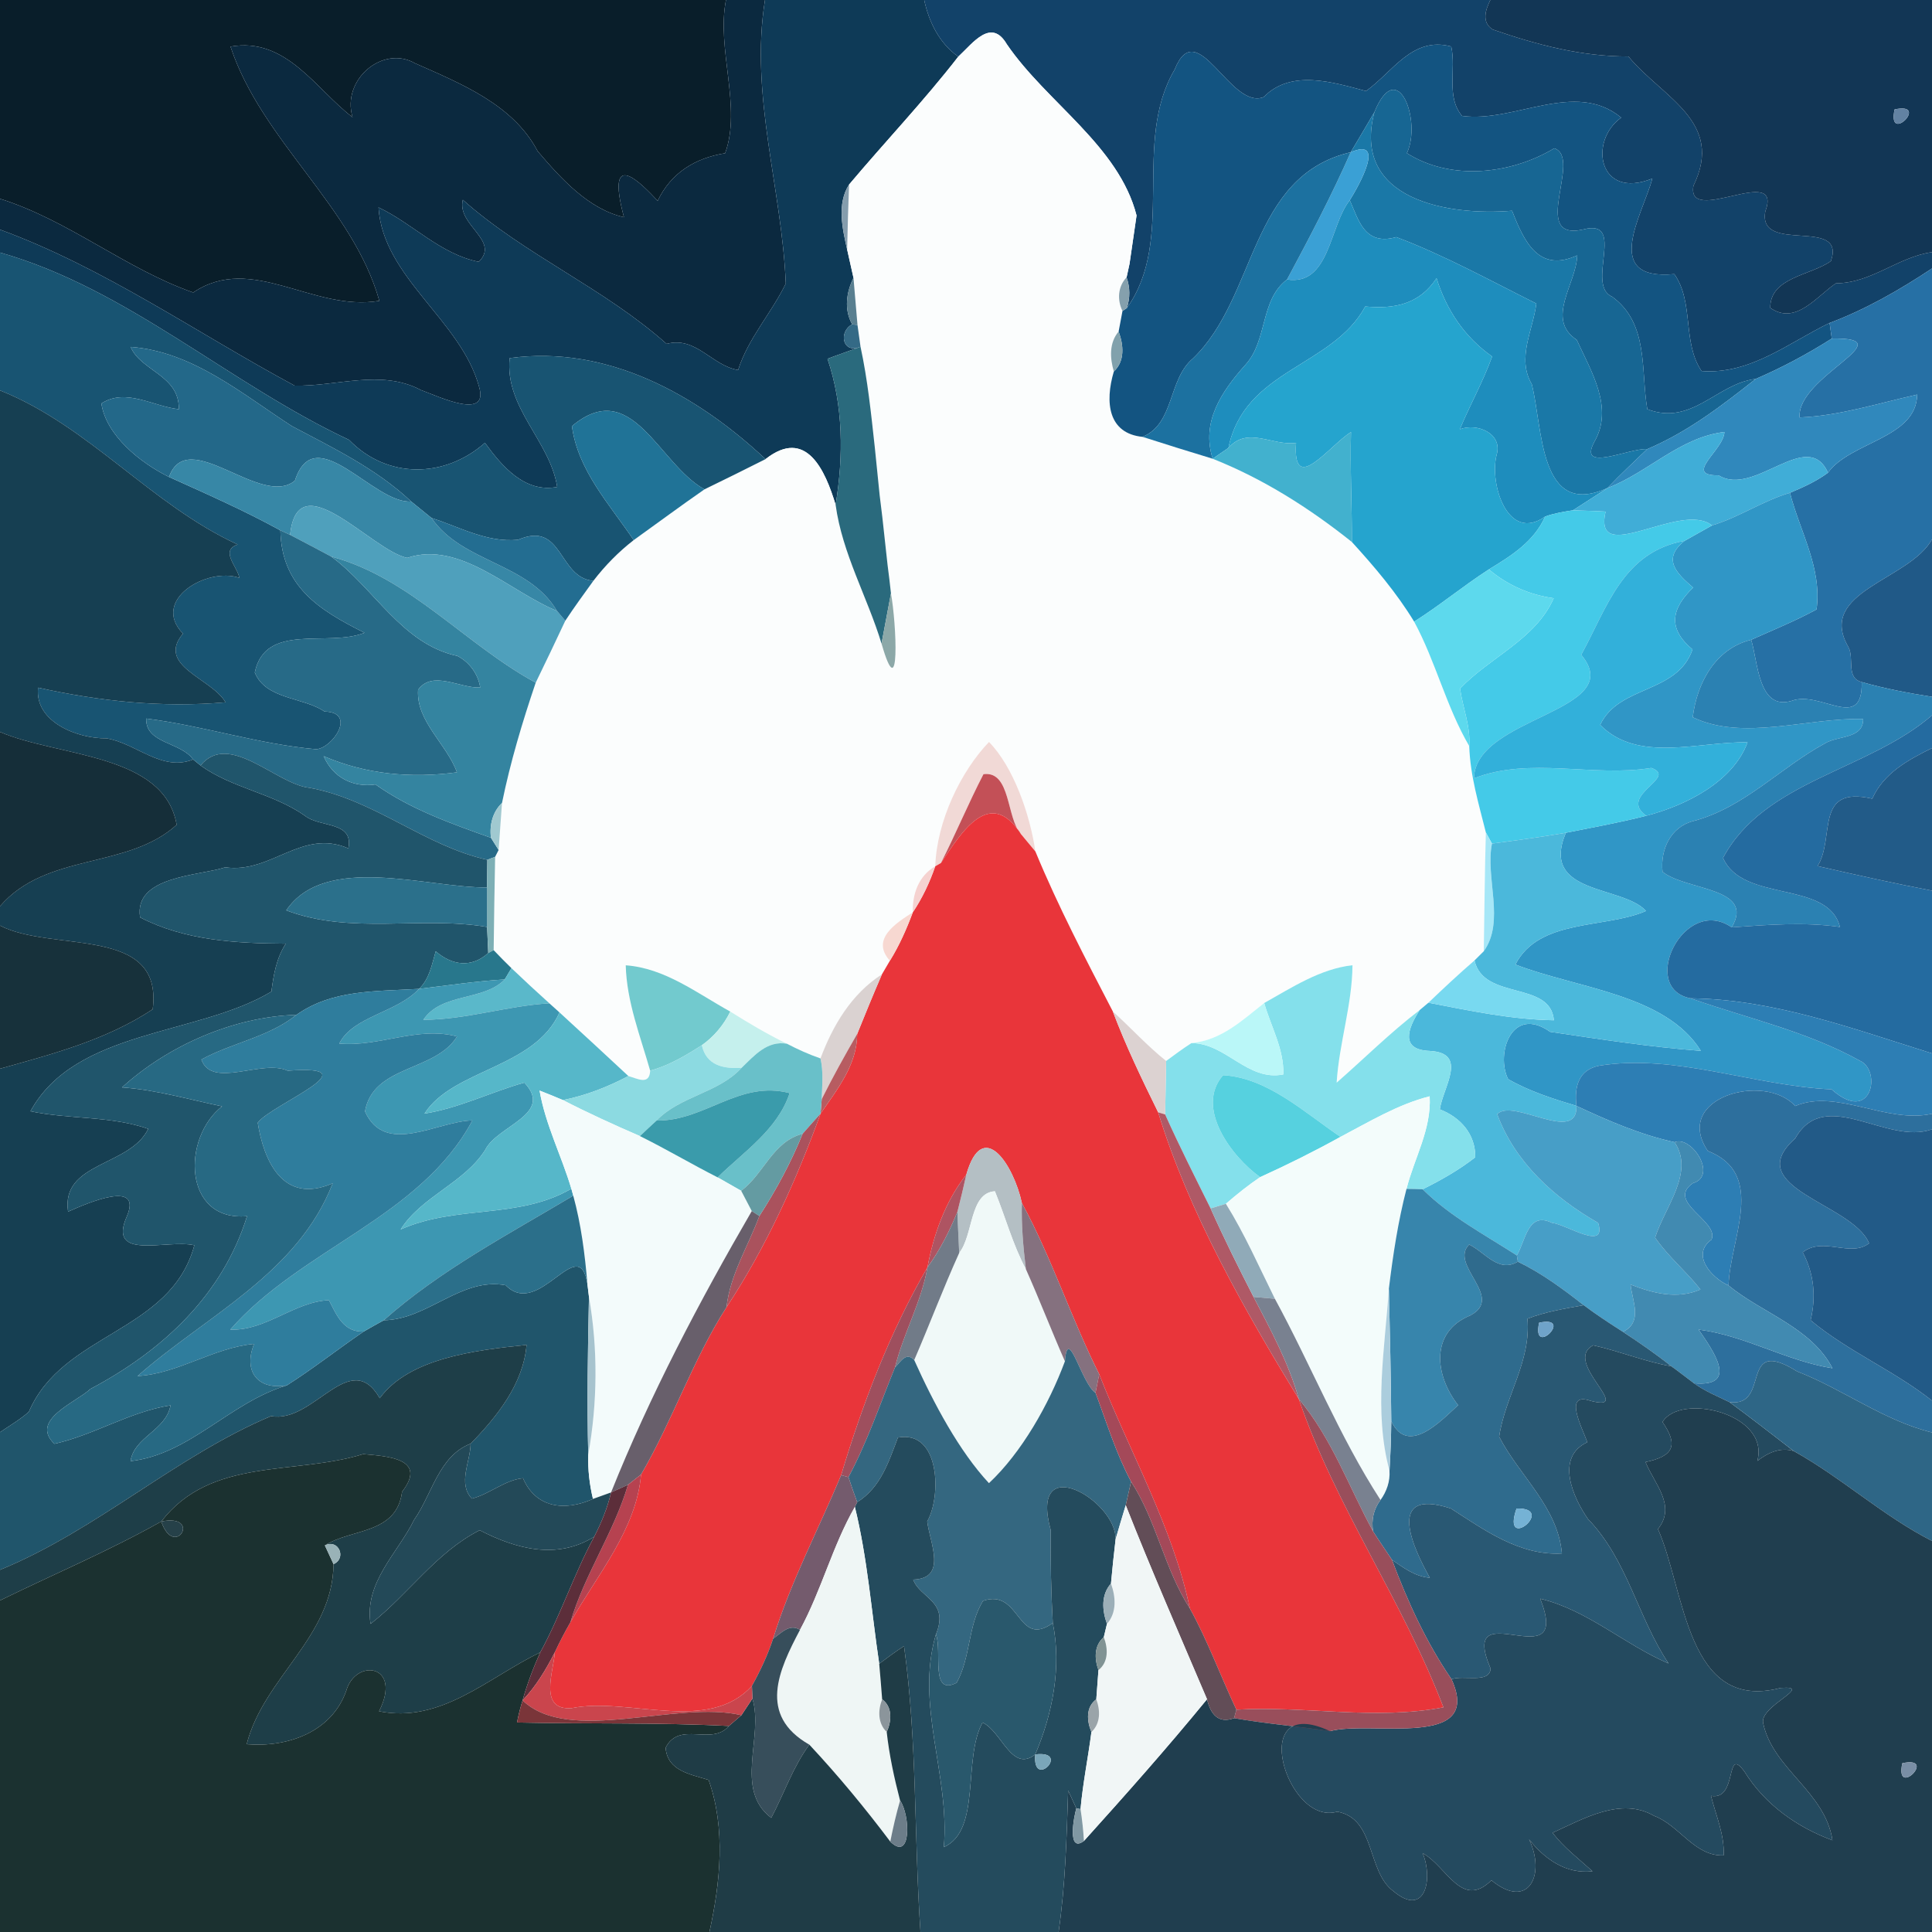 <?xml version="1.0" encoding="UTF-8" ?>
<!DOCTYPE svg PUBLIC "-//W3C//DTD SVG 1.1//EN" "http://www.w3.org/Graphics/SVG/1.1/DTD/svg11.dtd">
<svg width="250pt" height="250pt" viewBox="0 0 250 250" version="1.1" xmlns="http://www.w3.org/2000/svg">
<g id="#091e2aff">
<path fill="#091e2a" opacity="1.00" d=" M 0.00 0.00 L 93.94 0.00 C 92.69 6.36 96.01 13.86 93.83 19.83 C 90.01 20.44 86.85 22.32 85.10 25.99 C 83.15 23.91 78.25 18.74 80.74 28.11 C 76.12 27.05 72.54 23.05 69.57 19.56 C 66.40 13.52 59.64 10.82 53.71 8.19 C 49.53 5.78 44.17 10.31 45.62 15.17 C 40.89 11.59 37.05 4.75 29.83 6.03 C 33.86 18.23 45.64 26.69 49.09 38.93 C 40.48 40.39 32.61 32.72 25.00 37.85 C 16.26 34.79 8.91 28.52 0.00 25.72 L 0.00 0.00 Z" />
</g>
<g id="#0b293fff">
<path fill="#0b293f" opacity="1.00" d=" M 93.94 0.00 L 98.99 0.00 C 97.00 12.34 101.18 24.44 101.68 36.69 C 99.82 40.54 96.82 43.75 95.51 47.88 C 92.13 47.33 90.05 43.46 86.26 44.50 C 78.13 37.26 67.92 33.00 59.89 25.86 C 59.08 29.14 64.76 31.12 61.95 33.88 C 56.94 32.87 53.42 28.93 48.98 26.84 C 49.55 35.92 59.64 41.41 61.99 50.04 C 63.32 54.49 56.67 51.26 54.46 50.47 C 49.33 47.73 43.48 50.04 38.12 49.90 C 25.47 43.10 13.57 34.69 0.00 29.71 L 0.00 25.72 C 8.91 28.52 16.26 34.79 25.00 37.85 C 32.61 32.72 40.48 40.39 49.09 38.93 C 45.64 26.69 33.86 18.23 29.83 6.03 C 37.05 4.75 40.89 11.59 45.62 15.17 C 44.17 10.31 49.53 5.78 53.71 8.19 C 59.64 10.82 66.40 13.52 69.57 19.56 C 72.54 23.05 76.12 27.05 80.74 28.11 C 78.25 18.74 83.15 23.91 85.10 25.99 C 86.85 22.32 90.01 20.44 93.83 19.83 C 96.01 13.86 92.69 6.36 93.94 0.00 Z" />
</g>
<g id="#0e3a57ff">
<path fill="#0e3a57" opacity="1.00" d=" M 98.99 0.00 L 119.59 0.00 C 120.22 2.88 121.54 5.58 124.00 7.33 C 119.55 13.07 114.54 18.33 109.87 23.88 C 108.27 26.36 109.01 29.61 109.62 32.29 C 109.89 33.51 110.17 34.73 110.44 35.95 C 109.51 37.83 109.20 40.07 110.27 41.97 C 108.44 42.96 109.04 45.86 111.35 44.87 C 109.93 45.41 108.49 45.89 107.08 46.43 C 109.14 52.52 109.16 59.01 108.13 65.33 C 106.79 60.87 104.32 55.27 99.06 59.41 C 90.14 51.06 78.58 44.62 65.95 46.34 C 65.29 52.76 71.18 57.07 72.10 63.01 C 67.91 63.83 64.93 60.31 62.75 57.30 C 57.57 61.89 50.10 62.02 45.17 56.92 C 29.66 49.66 16.50 37.36 0.00 32.68 L 0.00 29.71 C 13.57 34.69 25.47 43.10 38.12 49.90 C 43.48 50.04 49.33 47.73 54.46 50.47 C 56.67 51.26 63.32 54.49 61.99 50.04 C 59.64 41.41 49.55 35.92 48.98 26.84 C 53.42 28.93 56.94 32.87 61.95 33.88 C 64.76 31.12 59.08 29.14 59.89 25.86 C 67.92 33.00 78.13 37.26 86.26 44.50 C 90.05 43.46 92.13 47.33 95.51 47.88 C 96.82 43.75 99.82 40.54 101.68 36.69 C 101.18 24.44 97.00 12.34 98.99 0.00 Z" />
</g>
<g id="#124269ff">
<path fill="#124269" opacity="1.00" d=" M 119.59 0.00 L 192.85 0.00 C 192.22 1.27 191.68 2.89 193.16 3.82 C 198.80 5.78 204.61 7.32 210.72 7.31 C 215.13 12.65 223.19 15.70 219.13 24.04 C 218.20 29.34 230.77 21.05 228.43 27.36 C 227.42 32.99 238.92 27.96 236.92 33.78 C 234.34 35.65 229.04 35.86 229.07 39.84 C 232.37 42.14 235.06 38.34 237.57 36.66 C 242.17 36.64 245.59 33.25 250.00 32.63 L 250.00 34.74 C 245.80 37.52 241.46 40.02 236.75 41.79 C 231.44 44.35 226.48 48.50 220.18 48.01 C 217.66 44.30 219.24 39.15 216.66 35.47 C 207.13 36.36 212.55 27.76 213.82 23.10 C 206.85 25.93 205.52 18.26 209.78 15.22 C 203.80 10.28 195.99 15.93 189.19 15.00 C 187.09 12.54 188.45 8.97 187.79 6.02 C 182.75 4.65 180.19 9.36 176.76 11.78 C 172.48 10.65 167.07 8.92 163.52 12.56 C 159.18 14.29 154.93 1.69 152.00 9.00 C 146.44 18.45 152.20 30.94 145.81 39.87 C 146.25 38.55 146.24 37.22 145.78 35.89 C 145.87 35.45 146.07 34.58 146.16 34.14 C 146.39 32.58 146.84 29.45 147.07 27.88 C 144.76 18.85 135.44 13.28 130.28 5.72 C 128.26 2.27 125.90 5.57 124.00 7.33 C 121.54 5.58 120.22 2.88 119.59 0.00 Z" />
</g>
<g id="#123655ff">
<path fill="#123655" opacity="1.00" d=" M 192.85 0.00 L 250.00 0.00 L 250.00 32.63 C 245.59 33.25 242.17 36.64 237.57 36.66 C 235.06 38.34 232.37 42.14 229.07 39.84 C 229.04 35.86 234.34 35.65 236.92 33.78 C 238.92 27.96 227.42 32.99 228.43 27.36 C 230.77 21.05 218.20 29.34 219.13 24.04 C 223.19 15.70 215.13 12.65 210.72 7.31 C 204.61 7.32 198.80 5.78 193.16 3.82 C 191.68 2.89 192.22 1.27 192.85 0.00 M 245.16 14.16 C 244.16 18.80 249.80 13.16 245.16 14.16 Z" />
</g>
<g id="#fbfdfdff">
<path fill="#fbfdfd" opacity="1.00" d=" M 124.00 7.33 C 125.90 5.57 128.26 2.27 130.28 5.72 C 135.44 13.28 144.76 18.85 147.07 27.88 C 146.84 29.45 146.39 32.58 146.16 34.14 C 146.07 34.58 145.87 35.45 145.78 35.89 C 144.65 37.06 144.54 38.81 145.25 40.24 C 145.13 40.90 144.88 42.23 144.75 42.90 C 143.51 44.36 143.62 46.34 144.13 48.07 C 142.94 52.09 143.41 56.09 147.85 56.53 C 150.86 57.50 153.89 58.44 156.92 59.36 C 163.47 61.96 169.44 65.75 174.93 70.13 C 177.87 73.35 180.71 76.70 182.99 80.44 C 185.79 85.62 187.14 91.46 190.12 96.54 C 190.24 100.38 191.35 104.03 192.27 107.72 C 192.12 112.84 192.09 117.97 192.00 123.09 C 191.70 123.38 191.10 123.98 190.80 124.28 C 188.76 126.04 186.79 127.89 184.84 129.75 C 184.55 129.99 183.99 130.47 183.70 130.71 C 179.91 133.60 176.54 136.97 172.96 140.10 C 173.28 134.98 174.97 130.05 175.01 124.90 C 170.83 125.37 167.18 127.78 163.59 129.79 C 160.73 132.04 158.07 134.60 154.17 134.98 C 153.05 135.70 151.97 136.50 150.90 137.29 C 148.44 135.33 146.33 132.99 144.00 130.88 C 140.47 124.08 136.91 117.27 133.98 110.18 C 133.26 105.30 131.14 99.26 127.98 96.01 C 124.34 99.79 121.22 106.24 121.02 112.10 C 118.88 113.32 118.04 115.69 118.12 118.05 C 115.94 119.46 112.63 121.52 115.15 124.32 C 114.90 124.76 114.38 125.64 114.12 126.08 C 110.18 128.61 107.77 132.68 106.17 136.96 C 104.67 136.44 103.23 135.79 101.83 135.06 C 99.30 133.83 96.88 132.39 94.50 130.90 C 90.20 128.53 86.04 125.27 80.97 124.91 C 81.09 129.62 82.86 134.07 84.13 138.54 C 84.05 140.48 82.48 139.57 81.31 139.24 C 78.35 136.48 75.38 133.74 72.40 131.01 C 72.07 130.71 71.42 130.13 71.09 129.83 C 69.43 128.34 67.80 126.82 66.18 125.28 C 65.40 124.52 64.63 123.74 63.88 122.95 C 63.93 118.92 63.99 114.89 64.07 110.87 L 64.52 109.99 C 64.63 108.47 64.85 105.42 64.96 103.90 C 66.04 98.61 67.59 93.45 69.32 88.34 C 70.62 85.68 71.89 83.00 73.15 80.32 C 74.31 78.56 75.55 76.87 76.78 75.16 C 78.29 73.19 80.04 71.41 82.00 69.89 C 85.06 67.70 88.07 65.46 91.16 63.32 C 93.80 62.03 96.44 60.74 99.06 59.41 C 104.32 55.27 106.79 60.87 108.13 65.33 C 108.99 71.63 112.24 77.26 114.07 83.28 C 116.51 91.78 116.01 80.73 115.29 76.78 C 115.16 75.55 115.01 74.32 114.85 73.10 C 114.68 71.55 114.34 68.44 114.17 66.89 C 114.08 66.20 113.91 64.80 113.83 64.11 C 113.67 62.56 113.36 59.45 113.20 57.90 C 112.72 53.54 112.28 49.16 111.35 44.87 C 111.25 44.17 111.05 42.76 110.96 42.06 C 110.83 40.54 110.57 37.48 110.44 35.95 C 110.17 34.73 109.89 33.51 109.62 32.29 C 109.68 29.49 109.76 26.68 109.87 23.88 C 114.54 18.33 119.55 13.07 124.00 7.33 Z" />
</g>
<g id="#135481ff">
<path fill="#135481" opacity="1.00" d=" M 152.00 9.00 C 154.93 1.69 159.18 14.29 163.52 12.56 C 167.07 8.92 172.48 10.65 176.76 11.78 C 180.19 9.36 182.75 4.65 187.79 6.02 C 188.45 8.97 187.09 12.54 189.19 15.00 C 195.99 15.93 203.80 10.28 209.78 15.22 C 205.52 18.26 206.85 25.93 213.82 23.10 C 212.55 27.76 207.13 36.36 216.66 35.47 C 219.24 39.15 217.66 44.30 220.18 48.01 C 226.48 48.50 231.44 44.35 236.75 41.79 C 236.82 42.29 236.96 43.30 237.03 43.81 C 233.89 45.80 230.60 47.57 227.19 49.03 C 222.15 49.63 218.95 55.17 213.16 52.95 C 212.29 47.89 213.39 41.89 208.61 38.39 C 205.10 36.92 210.54 28.20 204.88 29.69 C 197.82 31.30 204.84 20.40 201.12 19.19 C 195.48 22.58 187.73 23.42 182.05 19.82 C 183.99 15.73 180.88 7.13 177.85 14.50 C 176.84 16.24 175.81 17.97 174.78 19.70 C 161.62 22.79 162.70 38.38 154.37 46.38 C 151.12 49.10 152.01 54.78 147.85 56.53 C 143.41 56.09 142.94 52.09 144.13 48.07 C 145.60 46.71 145.38 44.61 144.75 42.90 C 144.88 42.23 145.13 40.90 145.25 40.24 L 145.81 39.87 C 152.20 30.94 146.44 18.45 152.00 9.00 Z" />
</g>
<g id="#176693ff">
<path fill="#176693" opacity="1.00" d=" M 177.85 14.50 C 180.88 7.13 183.99 15.73 182.05 19.82 C 187.73 23.42 195.48 22.58 201.12 19.19 C 204.84 20.40 197.82 31.30 204.88 29.69 C 210.54 28.20 205.10 36.92 208.61 38.39 C 213.39 41.89 212.29 47.89 213.16 52.95 C 218.95 55.17 222.15 49.63 227.19 49.03 C 222.79 52.51 218.33 55.93 213.14 58.12 C 210.89 57.93 204.12 61.26 206.30 57.18 C 208.87 52.77 205.88 48.04 204.03 43.98 C 199.94 41.27 203.98 36.74 204.09 33.05 C 199.20 35.28 197.29 31.48 195.66 27.27 C 187.43 27.96 174.84 25.89 177.85 14.50 Z" />
</g>
<g id="#6282a2ff">
<path fill="#6282a2" opacity="1.00" d=" M 245.16 14.16 C 249.80 13.16 244.16 18.80 245.16 14.16 Z" />
</g>
<g id="#1a78a7ff">
<path fill="#1a78a7" opacity="1.00" d=" M 174.78 19.70 C 175.81 17.97 176.84 16.24 177.85 14.50 C 174.84 25.89 187.43 27.96 195.66 27.27 C 197.29 31.48 199.20 35.28 204.09 33.05 C 203.98 36.74 199.94 41.27 204.03 43.98 C 205.88 48.04 208.87 52.77 206.30 57.18 C 204.12 61.26 210.89 57.93 213.14 58.12 C 211.42 59.78 209.66 61.40 208.02 63.14 C 199.11 67.22 199.65 55.28 198.21 49.71 C 196.23 46.33 198.37 42.76 198.80 39.28 C 192.82 36.30 186.95 33.05 180.68 30.68 C 176.54 31.86 175.77 28.37 174.66 25.91 C 175.84 24.02 179.40 17.70 174.78 19.70 Z" />
</g>
<g id="#3aa0d5ff">
<path fill="#3aa0d5" opacity="1.00" d=" M 174.78 19.70 C 179.40 17.70 175.84 24.02 174.66 25.91 C 172.02 29.21 172.08 37.02 166.54 36.17 C 169.44 30.76 172.30 25.32 174.78 19.70 Z" />
</g>
<g id="#1c71a0ff">
<path fill="#1c71a0" opacity="1.00" d=" M 154.37 46.38 C 162.70 38.38 161.62 22.79 174.78 19.70 C 172.30 25.32 169.44 30.76 166.54 36.17 C 163.02 38.84 164.06 44.02 161.16 47.20 C 158.03 50.71 155.42 54.59 156.92 59.36 C 153.89 58.44 150.86 57.50 147.85 56.53 C 152.01 54.78 151.12 49.10 154.37 46.38 Z" />
</g>
<g id="#859dadff">
<path fill="#859dad" opacity="1.00" d=" M 109.62 32.29 C 109.01 29.61 108.27 26.36 109.87 23.88 C 109.76 26.68 109.68 29.49 109.62 32.29 Z" />
</g>
<g id="#1e8dbdff">
<path fill="#1e8dbd" opacity="1.00" d=" M 166.54 36.17 C 172.08 37.02 172.02 29.21 174.66 25.91 C 175.77 28.37 176.54 31.86 180.68 30.68 C 186.95 33.05 192.82 36.30 198.80 39.28 C 198.37 42.76 196.23 46.33 198.21 49.71 C 199.65 55.28 199.11 67.22 208.02 63.14 C 206.53 64.10 205.04 65.08 203.54 66.03 C 202.32 66.22 201.10 66.42 199.94 66.84 C 195.13 70.27 192.69 62.64 193.66 58.86 C 194.49 56.09 191.13 54.69 188.90 55.55 C 190.22 52.38 191.92 49.37 193.08 46.13 C 189.52 43.63 187.17 40.12 185.89 36.00 C 183.63 39.44 180.32 40.00 176.66 39.66 C 172.43 47.49 161.03 47.77 158.96 57.96 C 158.45 58.31 157.43 59.01 156.92 59.36 C 155.42 54.59 158.03 50.71 161.16 47.20 C 164.06 44.02 163.02 38.84 166.54 36.17 Z" />
</g>
<g id="#7391a2ff">
<path fill="#7391a2" opacity="1.00" d=" M 146.16 34.14 C 146.39 32.58 146.84 29.45 147.07 27.88 C 146.84 29.45 146.39 32.58 146.16 34.14 Z" />
</g>
<g id="#185472ff">
<path fill="#185472" opacity="1.00" d=" M 0.00 32.68 C 16.50 37.36 29.66 49.66 45.17 56.92 C 50.10 62.02 57.57 61.89 62.75 57.30 C 64.93 60.31 67.91 63.83 72.10 63.01 C 71.18 57.07 65.29 52.76 65.95 46.34 C 78.58 44.62 90.14 51.06 99.06 59.41 C 96.44 60.74 93.80 62.03 91.16 63.32 C 85.18 60.02 81.79 48.63 74.01 55.14 C 74.77 60.87 78.88 65.26 82.00 69.89 C 80.04 71.41 78.29 73.19 76.78 75.16 C 72.18 74.76 72.90 67.32 67.03 69.85 C 62.99 70.23 59.51 68.20 55.84 67.03 C 54.96 66.32 54.08 65.60 53.20 64.89 C 48.72 60.67 43.14 57.98 37.77 55.14 C 31.32 50.97 24.91 45.49 16.91 44.89 C 18.20 48.01 23.23 48.54 23.14 52.95 C 19.83 52.61 16.30 50.15 13.12 52.21 C 13.74 56.33 18.09 59.85 21.87 61.72 C 26.73 63.91 31.60 66.06 36.28 68.63 C 36.44 75.90 41.26 78.93 47.17 81.88 C 42.44 83.79 34.33 80.48 32.97 87.02 C 34.39 90.53 39.24 90.19 41.99 92.07 C 46.23 92.17 43.01 96.83 40.91 96.95 C 33.49 96.31 26.31 93.91 18.92 92.98 C 18.82 96.25 23.36 95.98 24.99 98.27 C 20.96 99.91 17.60 96.16 13.76 95.54 C 10.16 95.60 4.44 93.48 4.93 88.98 C 12.89 90.75 21.03 91.60 29.19 90.88 C 27.36 87.75 20.17 86.17 23.68 81.99 C 19.47 77.64 26.81 73.33 30.98 74.78 C 30.71 73.29 28.42 71.25 30.76 70.46 C 19.54 65.31 11.51 55.11 0.00 50.52 L 0.00 32.68 Z" />
</g>
<g id="#2670a5ff">
<path fill="#2670a5" opacity="1.00" d=" M 236.75 41.79 C 241.46 40.02 245.80 37.52 250.00 34.74 L 250.00 69.78 C 247.09 75.10 234.98 76.51 239.19 83.74 C 239.97 85.22 238.83 87.73 240.91 88.26 C 241.03 94.81 235.56 89.28 231.84 90.69 C 227.50 91.99 227.49 85.62 226.60 82.79 C 229.43 81.52 232.32 80.35 235.06 78.86 C 235.79 73.50 232.91 68.78 231.62 63.77 C 233.33 63.05 235.04 62.28 236.54 61.17 C 239.42 57.15 247.99 56.74 248.08 51.06 C 243.04 52.18 238.05 53.81 232.87 54.02 C 232.43 48.72 246.65 43.64 237.03 43.81 C 236.96 43.30 236.82 42.29 236.75 41.79 Z" />
</g>
<g id="#597f90ff">
<path fill="#597f90" opacity="1.00" d=" M 110.44 35.95 C 110.57 37.48 110.83 40.54 110.96 42.06 L 110.27 41.97 C 109.20 40.07 109.51 37.83 110.44 35.95 Z" />
</g>
<g id="#85a0adff">
<path fill="#85a0ad" opacity="1.00" d=" M 145.25 40.24 C 144.54 38.81 144.65 37.06 145.78 35.89 C 146.24 37.22 146.25 38.55 145.81 39.87 L 145.25 40.24 Z" />
</g>
<g id="#25a4ceff">
<path fill="#25a4ce" opacity="1.00" d=" M 176.66 39.66 C 180.32 40.00 183.63 39.44 185.89 36.00 C 187.17 40.12 189.52 43.63 193.08 46.13 C 191.92 49.37 190.22 52.38 188.90 55.55 C 191.13 54.69 194.49 56.09 193.66 58.86 C 192.69 62.64 195.13 70.27 199.94 66.84 C 198.50 70.08 195.56 71.92 192.66 73.68 C 189.35 75.81 186.32 78.34 182.99 80.44 C 180.71 76.70 177.87 73.35 174.93 70.13 C 174.95 65.39 174.69 60.65 174.82 55.91 C 172.06 57.61 167.22 64.29 167.71 57.31 C 164.62 57.73 161.46 55.11 158.96 57.96 C 161.03 47.77 172.43 47.49 176.66 39.66 Z" />
</g>
<g id="#346a86ff">
<path fill="#346a86" opacity="1.00" d=" M 110.27 41.97 L 110.96 42.06 C 111.05 42.76 111.25 44.17 111.35 44.87 C 109.04 45.86 108.44 42.96 110.27 41.97 Z" />
</g>
<g id="#81a1acff">
<path fill="#81a1ac" opacity="1.00" d=" M 144.13 48.07 C 143.62 46.34 143.51 44.36 144.75 42.90 C 145.38 44.61 145.60 46.71 144.13 48.07 Z" />
</g>
<g id="#3088bcff">
<path fill="#3088bc" opacity="1.00" d=" M 227.19 49.03 C 230.60 47.57 233.89 45.80 237.03 43.81 C 246.65 43.64 232.43 48.72 232.87 54.02 C 238.05 53.81 243.04 52.18 248.08 51.06 C 247.99 56.74 239.42 57.15 236.54 61.17 C 233.88 55.26 227.02 64.39 222.39 61.51 C 217.72 61.57 223.06 58.25 223.14 55.90 C 217.38 56.58 213.26 61.14 208.02 63.14 C 209.66 61.40 211.42 59.78 213.14 58.12 C 218.33 55.93 222.79 52.51 227.19 49.03 Z" />
</g>
<g id="#236889ff">
<path fill="#236889" opacity="1.00" d=" M 16.91 44.89 C 24.91 45.49 31.32 50.97 37.77 55.14 C 43.14 57.98 48.72 60.67 53.20 64.89 C 48.35 65.26 40.77 54.15 38.16 62.20 C 33.75 65.82 24.31 54.99 21.87 61.72 C 18.09 59.85 13.74 56.33 13.12 52.21 C 16.30 50.15 19.83 52.61 23.14 52.95 C 23.23 48.54 18.20 48.01 16.91 44.89 Z" />
</g>
<g id="#2a6a7dff">
<path fill="#2a6a7d" opacity="1.00" d=" M 111.35 44.87 C 112.28 49.16 112.72 53.54 113.20 57.90 C 113.36 59.45 113.67 62.56 113.83 64.11 C 113.91 64.80 114.08 66.20 114.17 66.89 C 114.34 68.44 114.68 71.55 114.85 73.10 C 115.01 74.32 115.16 75.55 115.29 76.78 C 114.99 78.40 114.38 81.65 114.07 83.28 C 112.24 77.26 108.99 71.63 108.13 65.33 C 109.16 59.01 109.14 52.52 107.08 46.43 C 108.49 45.89 109.93 45.41 111.35 44.87 Z" />
</g>
<g id="#163f52ff">
<path fill="#163f52" opacity="1.00" d=" M 0.00 50.52 C 11.51 55.11 19.54 65.31 30.76 70.46 C 28.42 71.25 30.71 73.29 30.98 74.78 C 26.81 73.33 19.47 77.64 23.68 81.99 C 20.17 86.17 27.36 87.75 29.19 90.88 C 21.03 91.60 12.89 90.75 4.93 88.98 C 4.44 93.48 10.16 95.60 13.76 95.54 C 17.60 96.16 20.96 99.91 24.99 98.27 C 25.23 98.47 25.71 98.85 25.95 99.05 C 30.02 101.99 35.28 102.64 39.42 105.53 C 41.41 107.15 45.78 106.20 45.08 109.78 C 39.05 107.17 35.08 113.09 29.14 112.23 C 25.79 113.35 17.27 113.33 18.13 118.71 C 23.94 121.71 30.56 122.07 36.98 122.11 C 35.76 124.00 35.40 126.14 35.12 128.31 C 25.60 134.04 9.77 133.14 3.94 143.80 C 8.97 144.85 14.32 144.38 19.18 146.07 C 16.83 150.96 7.86 150.34 8.81 156.79 C 11.35 155.65 18.44 152.60 16.43 157.36 C 13.81 163.26 21.62 160.31 25.15 161.14 C 22.08 172.48 8.14 172.40 3.74 182.68 C 2.60 183.70 1.26 184.47 0.00 185.33 L 0.00 138.29 C 6.82 136.39 13.80 134.55 19.76 130.60 C 21.16 119.66 6.83 123.30 0.00 119.77 L 0.00 117.27 C 6.01 110.27 16.47 112.53 22.86 106.73 C 21.27 97.45 7.49 97.96 0.00 94.71 L 0.00 50.52 Z" />
</g>
<g id="#207397ff">
<path fill="#207397" opacity="1.00" d=" M 74.01 55.14 C 81.79 48.63 85.18 60.02 91.16 63.32 C 88.07 65.46 85.06 67.70 82.00 69.89 C 78.88 65.26 74.77 60.87 74.01 55.14 Z" />
</g>
<g id="#42b1ceff">
<path fill="#42b1ce" opacity="1.00" d=" M 158.96 57.96 C 161.46 55.11 164.62 57.73 167.71 57.31 C 167.22 64.29 172.06 57.61 174.82 55.91 C 174.69 60.65 174.95 65.39 174.93 70.13 C 169.44 65.75 163.47 61.96 156.92 59.36 C 157.43 59.01 158.45 58.31 158.96 57.96 Z" />
</g>
<g id="#40add7ff">
<path fill="#40add7" opacity="1.00" d=" M 208.02 63.14 C 213.26 61.14 217.38 56.58 223.14 55.90 C 223.06 58.25 217.72 61.57 222.39 61.51 C 227.02 64.39 233.88 55.26 236.54 61.17 C 235.04 62.28 233.33 63.05 231.62 63.77 C 228.10 64.80 225.04 66.94 221.53 67.99 C 217.50 64.76 206.08 73.53 207.76 66.20 C 206.35 66.10 204.94 66.10 203.54 66.03 C 205.04 65.08 206.53 64.10 208.02 63.14 Z" />
</g>
<g id="#99bfc8ff">
<path fill="#99bfc8" opacity="1.00" d=" M 113.20 57.90 C 113.36 59.45 113.67 62.56 113.83 64.11 C 113.67 62.56 113.36 59.45 113.20 57.90 Z" />
</g>
<g id="#3787a6ff">
<path fill="#3787a6" opacity="1.00" d=" M 21.87 61.72 C 24.31 54.99 33.75 65.82 38.16 62.20 C 40.77 54.15 48.35 65.26 53.20 64.89 C 54.08 65.60 54.96 66.32 55.84 67.03 C 59.86 72.86 68.34 72.78 72.07 79.05 C 66.02 76.59 59.50 69.89 52.69 72.19 C 48.06 71.23 38.53 59.68 37.54 69.21 C 37.22 69.06 36.59 68.77 36.28 68.63 C 31.60 66.06 26.73 63.91 21.87 61.72 Z" />
</g>
<g id="#3096c6ff">
<path fill="#3096c6" opacity="1.00" d=" M 221.53 67.99 C 225.04 66.94 228.10 64.80 231.62 63.77 C 232.91 68.78 235.79 73.50 235.06 78.86 C 232.32 80.35 229.43 81.52 226.60 82.79 C 221.96 83.93 219.59 88.38 219.04 92.81 C 225.55 95.95 233.92 92.84 241.09 93.04 C 241.12 95.65 237.79 95.16 236.12 96.21 C 230.36 99.34 225.70 104.49 219.17 106.23 C 216.18 106.96 214.82 109.95 215.13 112.81 C 218.18 115.27 227.17 114.79 224.08 120.00 C 217.94 115.74 212.00 127.88 218.75 129.18 C 226.10 131.77 233.82 133.45 240.69 137.27 C 243.50 138.53 242.22 145.61 237.00 140.96 C 227.05 140.53 216.73 136.30 206.95 137.90 C 204.25 138.42 203.70 140.64 203.99 143.10 C 200.96 142.19 197.91 141.22 195.15 139.64 C 193.51 136.38 195.61 130.00 200.59 133.52 C 207.07 134.48 213.55 135.49 220.09 135.98 C 215.52 128.64 204.02 127.89 196.09 124.81 C 199.16 118.82 207.68 120.20 212.99 117.88 C 209.96 114.52 199.21 115.83 202.62 107.76 C 206.09 107.07 209.59 106.44 213.02 105.56 C 218.14 104.23 224.25 101.18 226.13 96.06 C 219.92 95.91 211.96 98.80 207.06 93.80 C 209.49 88.62 217.01 89.82 219.01 84.04 C 215.78 81.34 216.23 78.79 219.09 76.03 C 216.85 74.13 215.07 72.29 217.99 69.98 C 219.17 69.31 220.35 68.65 221.53 67.99 Z" />
</g>
<g id="#4fa0bcff">
<path fill="#4fa0bc" opacity="1.00" d=" M 37.54 69.21 C 38.53 59.68 48.06 71.23 52.69 72.19 C 59.50 69.89 66.02 76.59 72.07 79.05 C 72.34 79.37 72.88 80.00 73.15 80.32 C 71.89 83.00 70.62 85.68 69.32 88.34 C 60.20 83.39 53.05 74.75 42.86 72.02 C 41.09 71.07 39.32 70.14 37.54 69.21 Z" />
</g>
<g id="#44cae8ff">
<path fill="#44cae8" opacity="1.00" d=" M 199.94 66.84 C 201.10 66.42 202.32 66.22 203.54 66.03 C 204.94 66.10 206.35 66.10 207.76 66.20 C 206.08 73.53 217.50 64.76 221.53 67.99 C 220.35 68.65 219.17 69.31 217.99 69.98 C 209.93 71.44 207.95 78.68 204.61 84.73 C 210.77 92.14 190.86 92.67 190.73 100.72 C 197.93 97.88 206.11 100.60 213.68 99.37 C 217.24 100.63 209.27 102.89 213.02 105.56 C 209.59 106.44 206.09 107.07 202.62 107.76 C 199.45 108.31 196.25 108.74 193.06 109.16 C 192.87 108.80 192.47 108.08 192.27 107.72 C 191.35 104.03 190.24 100.38 190.12 96.54 C 190.30 93.99 189.28 91.59 188.93 89.10 C 192.80 85.03 198.68 82.76 201.05 77.41 C 197.93 76.98 195.06 75.72 192.66 73.68 C 195.56 71.92 198.50 70.08 199.94 66.84 Z" />
</g>
<g id="#236d91ff">
<path fill="#236d91" opacity="1.00" d=" M 55.84 67.03 C 59.51 68.20 62.99 70.23 67.03 69.85 C 72.90 67.32 72.18 74.76 76.78 75.16 C 75.55 76.87 74.31 78.56 73.15 80.32 C 72.88 80.00 72.34 79.37 72.07 79.05 C 68.34 72.78 59.86 72.86 55.84 67.03 Z" />
</g>
<g id="#99c4d2ff">
<path fill="#99c4d2" opacity="1.00" d=" M 114.17 66.89 C 114.34 68.44 114.68 71.55 114.85 73.10 C 114.68 71.55 114.34 68.44 114.17 66.89 Z" />
</g>
<g id="#276a87ff">
<path fill="#276a87" opacity="1.00" d=" M 36.28 68.63 C 36.59 68.77 37.22 69.06 37.54 69.21 C 39.32 70.14 41.09 71.07 42.86 72.02 C 48.44 76.11 52.00 83.35 59.19 84.88 C 60.74 85.68 61.88 87.23 62.14 88.96 C 59.54 89.10 55.97 86.66 54.10 89.26 C 53.83 93.34 57.82 96.29 59.13 99.94 C 53.15 100.74 47.36 100.20 41.88 97.85 C 43.10 100.61 45.65 101.93 48.59 101.51 C 53.12 104.72 58.34 106.56 63.53 108.41 C 63.78 108.81 64.27 109.60 64.52 109.99 L 64.07 110.87 L 63.06 111.26 C 54.94 109.46 48.39 103.45 40.04 101.94 C 35.76 101.49 29.64 94.55 25.95 99.05 C 25.71 98.85 25.23 98.47 24.99 98.27 C 23.36 95.98 18.82 96.25 18.92 92.98 C 26.31 93.91 33.49 96.31 40.91 96.95 C 43.01 96.83 46.23 92.17 41.99 92.07 C 39.24 90.19 34.39 90.53 32.97 87.02 C 34.33 80.48 42.44 83.79 47.17 81.88 C 41.26 78.93 36.44 75.90 36.28 68.63 Z" />
</g>
<g id="#32b0daff">
<path fill="#32b0da" opacity="1.00" d=" M 204.61 84.73 C 207.95 78.68 209.93 71.44 217.99 69.98 C 215.07 72.29 216.85 74.13 219.09 76.03 C 216.23 78.79 215.78 81.34 219.01 84.04 C 217.01 89.82 209.49 88.62 207.06 93.80 C 211.96 98.80 219.92 95.91 226.13 96.06 C 224.25 101.18 218.14 104.23 213.02 105.56 C 209.27 102.89 217.24 100.63 213.68 99.37 C 206.11 100.60 197.93 97.88 190.73 100.72 C 190.86 92.67 210.77 92.14 204.61 84.73 Z" />
</g>
<g id="#205987ff">
<path fill="#205987" opacity="1.00" d=" M 239.19 83.74 C 234.98 76.51 247.09 75.10 250.00 69.78 L 250.00 90.17 C 246.92 89.68 243.90 89.11 240.91 88.26 C 238.83 87.73 239.97 85.22 239.19 83.74 Z" />
</g>
<g id="#3484a0ff">
<path fill="#3484a0" opacity="1.00" d=" M 42.86 72.02 C 53.05 74.75 60.20 83.39 69.32 88.34 C 67.59 93.45 66.04 98.61 64.96 103.90 C 63.74 105.06 63.32 106.77 63.53 108.41 C 58.34 106.56 53.12 104.72 48.59 101.51 C 45.65 101.93 43.10 100.61 41.88 97.85 C 47.36 100.20 53.15 100.74 59.13 99.94 C 57.82 96.29 53.83 93.34 54.10 89.26 C 55.97 86.66 59.54 89.10 62.14 88.96 C 61.88 87.23 60.74 85.68 59.19 84.88 C 52.00 83.35 48.44 76.11 42.86 72.02 Z" />
</g>
<g id="#5dd9edff">
<path fill="#5dd9ed" opacity="1.00" d=" M 182.99 80.44 C 186.32 78.34 189.35 75.81 192.66 73.68 C 195.06 75.72 197.93 76.98 201.05 77.41 C 198.68 82.76 192.80 85.03 188.93 89.10 C 189.28 91.59 190.30 93.99 190.12 96.54 C 187.14 91.46 185.79 85.62 182.99 80.44 Z" />
</g>
<g id="#8ca8a8ff">
<path fill="#8ca8a8" opacity="1.00" d=" M 115.29 76.78 C 116.01 80.73 116.51 91.78 114.07 83.28 C 114.38 81.65 114.99 78.40 115.29 76.78 Z" />
</g>
<g id="#2b81b2ff">
<path fill="#2b81b2" opacity="1.00" d=" M 219.04 92.81 C 219.59 88.38 221.96 83.93 226.60 82.79 C 227.49 85.62 227.50 91.99 231.84 90.69 C 235.56 89.28 241.03 94.81 240.91 88.26 C 243.90 89.11 246.92 89.68 250.00 90.17 L 250.00 92.56 C 241.70 99.74 228.31 101.01 222.96 111.01 C 225.51 116.86 236.53 113.84 238.09 119.95 C 233.43 119.28 228.75 119.67 224.08 120.00 C 227.17 114.79 218.18 115.27 215.13 112.81 C 214.82 109.95 216.18 106.96 219.17 106.23 C 225.70 104.49 230.36 99.34 236.12 96.21 C 237.79 95.16 241.12 95.65 241.09 93.04 C 233.92 92.84 225.55 95.95 219.04 92.81 Z" />
</g>
<g id="#246ba0ff">
<path fill="#246ba0" opacity="1.00" d=" M 222.96 111.01 C 228.31 101.01 241.70 99.74 250.00 92.56 L 250.00 96.80 C 246.90 98.33 243.75 100.04 242.27 103.35 C 234.70 101.62 237.51 108.39 235.19 112.07 C 240.10 113.19 245.04 114.30 250.00 115.25 L 250.00 136.31 C 239.83 133.14 229.53 129.30 218.75 129.18 C 212.00 127.88 217.94 115.74 224.08 120.00 C 228.75 119.67 233.43 119.28 238.09 119.95 C 236.53 113.84 225.51 116.86 222.96 111.01 Z" />
</g>
<g id="#152e39ff">
<path fill="#152e39" opacity="1.00" d=" M 0.00 94.71 C 7.49 97.96 21.27 97.45 22.86 106.73 C 16.47 112.53 6.01 110.27 0.00 117.27 L 0.00 94.71 Z" />
</g>
<g id="#f1d9d6ff">
<path fill="#f1d9d6" opacity="1.00" d=" M 121.02 112.10 C 121.22 106.24 124.34 99.79 127.98 96.01 C 131.14 99.26 133.26 105.30 133.98 110.18 C 133.36 109.42 132.74 108.68 132.11 107.93 C 130.21 105.88 130.82 99.71 127.26 100.18 C 125.31 103.95 123.68 107.88 121.76 111.67 L 121.02 112.10 Z" />
</g>
<g id="#20556bff">
<path fill="#20556b" opacity="1.00" d=" M 25.95 99.05 C 29.64 94.55 35.76 101.49 40.04 101.94 C 48.39 103.45 54.94 109.46 63.06 111.26 C 63.04 112.45 63.03 113.64 63.02 114.84 C 55.23 114.89 42.10 110.37 37.04 117.80 C 45.45 120.99 54.43 118.49 63.03 119.95 C 63.07 120.80 63.15 122.48 63.18 123.32 C 61.00 125.29 58.49 124.93 56.38 123.10 C 55.88 124.81 55.58 126.67 54.22 127.96 C 48.40 128.30 42.96 128.07 38.36 131.32 C 30.24 131.56 21.74 135.29 15.79 140.71 C 20.20 141.02 24.43 142.27 28.74 143.16 C 23.51 147.23 23.68 158.11 31.97 157.37 C 28.79 167.58 21.03 174.79 11.70 179.73 C 9.82 181.48 3.80 183.75 7.04 186.83 C 12.21 185.67 16.81 182.67 22.07 181.85 C 21.47 185.12 17.37 185.91 16.89 189.07 C 24.55 188.20 29.74 181.48 37.11 179.27 C 40.53 177.10 43.71 174.58 47.06 172.30 C 47.92 171.80 48.79 171.32 49.66 170.84 C 55.36 170.76 59.66 165.23 65.44 166.31 C 69.76 170.76 74.92 159.26 76.01 166.15 C 76.06 166.57 76.16 167.39 76.21 167.81 C 76.07 174.61 75.94 181.43 76.12 188.24 C 76.06 190.16 76.28 192.09 76.73 193.96 C 73.10 195.60 69.32 195.14 67.68 191.28 C 65.33 191.50 63.37 193.33 61.06 193.92 C 59.20 191.97 60.88 189.12 60.90 186.81 C 64.32 183.30 67.70 179.10 68.14 174.03 C 61.43 174.71 52.91 175.76 49.14 180.93 C 45.29 174.25 40.57 184.28 35.08 183.24 C 22.76 188.43 12.52 198.02 0.00 203.14 L 0.00 185.33 C 1.26 184.47 2.60 183.70 3.74 182.68 C 8.14 172.40 22.08 172.48 25.15 161.14 C 21.62 160.31 13.81 163.26 16.43 157.36 C 18.44 152.60 11.35 155.65 8.81 156.79 C 7.86 150.34 16.83 150.96 19.18 146.07 C 14.32 144.38 8.97 144.85 3.94 143.80 C 9.77 133.14 25.60 134.04 35.12 128.31 C 35.40 126.14 35.76 124.00 36.98 122.11 C 30.56 122.07 23.94 121.71 18.13 118.71 C 17.27 113.33 25.79 113.35 29.14 112.23 C 35.08 113.09 39.05 107.17 45.08 109.78 C 45.78 106.20 41.41 107.15 39.42 105.53 C 35.28 102.64 30.02 101.99 25.95 99.05 Z" />
</g>
<g id="#225b88ff">
<path fill="#225b88" opacity="1.00" d=" M 242.27 103.35 C 243.75 100.04 246.90 98.33 250.00 96.80 L 250.00 115.25 C 245.04 114.30 240.10 113.19 235.19 112.07 C 237.51 108.39 234.70 101.62 242.27 103.35 Z" />
</g>
<g id="#c35057ff">
<path fill="#c35057" opacity="1.00" d=" M 127.26 100.18 C 130.82 99.71 130.21 105.88 132.11 107.93 C 128.09 101.72 124.41 107.69 121.76 111.67 C 123.68 107.88 125.31 103.95 127.26 100.18 Z" />
</g>
<g id="#a0c9d0ff">
<path fill="#a0c9d0" opacity="1.00" d=" M 63.53 108.41 C 63.32 106.77 63.74 105.06 64.96 103.90 C 64.85 105.42 64.63 108.47 64.52 109.99 C 64.27 109.60 63.78 108.81 63.53 108.41 Z" />
</g>
<g id="#e9353aff">
<path fill="#e9353a" opacity="1.00" d=" M 121.76 111.67 C 124.41 107.69 128.09 101.72 132.11 107.93 C 132.74 108.68 133.36 109.42 133.98 110.18 C 136.91 117.27 140.47 124.08 144.00 130.88 C 145.69 135.35 147.76 139.66 149.87 143.94 C 153.86 156.97 160.99 169.42 168.07 181.04 C 172.85 195.03 181.54 207.17 186.78 220.93 C 177.90 222.63 168.93 220.71 159.99 221.23 C 157.93 216.89 156.30 212.35 153.97 208.14 C 151.73 197.54 146.18 187.90 142.24 177.83 C 138.60 170.59 136.11 162.79 132.23 155.67 C 131.19 150.81 127.18 144.50 125.04 152.00 C 122.32 155.46 120.82 159.71 120.01 164.00 C 115.15 172.36 111.61 181.66 108.84 190.89 C 105.90 197.94 102.29 204.73 100.04 212.05 C 99.34 214.17 98.39 216.19 97.30 218.15 C 91.66 224.39 81.33 219.55 73.99 221.03 C 69.63 221.38 71.63 216.31 71.80 213.79 C 72.41 212.47 73.09 211.18 73.81 209.92 C 77.21 203.86 82.36 197.92 82.95 190.80 C 87.05 183.80 89.63 175.97 94.01 169.15 C 99.11 161.43 103.03 152.78 106.18 144.10 C 108.33 140.98 110.91 137.77 110.92 133.79 C 111.96 131.20 113.02 128.63 114.12 126.08 C 114.38 125.64 114.90 124.76 115.15 124.32 C 116.37 122.35 117.31 120.22 118.12 118.05 C 119.35 116.21 120.30 114.19 121.02 112.10 L 121.76 111.67 Z" />
</g>
<g id="#a6e7f7ff">
<path fill="#a6e7f7" opacity="1.00" d=" M 192.27 107.72 C 192.47 108.08 192.87 108.80 193.06 109.16 C 192.17 113.57 194.79 119.22 192.00 123.09 C 192.09 117.97 192.12 112.84 192.27 107.72 Z" />
</g>
<g id="#4bb8dbff">
<path fill="#4bb8db" opacity="1.00" d=" M 193.06 109.16 C 196.25 108.74 199.45 108.31 202.62 107.76 C 199.21 115.83 209.96 114.52 212.99 117.88 C 207.68 120.20 199.16 118.82 196.09 124.81 C 204.02 127.89 215.52 128.64 220.09 135.98 C 213.55 135.49 207.07 134.48 200.59 133.52 C 195.61 130.00 193.51 136.38 195.15 139.64 C 197.91 141.22 200.96 142.19 203.99 143.10 C 204.16 148.16 195.72 142.00 193.74 144.18 C 196.05 150.43 201.13 155.00 206.80 158.24 C 207.95 161.99 202.70 158.43 200.81 158.23 C 197.70 156.71 197.41 160.56 196.28 162.45 C 192.11 159.76 187.64 157.41 184.09 153.89 C 186.47 152.71 188.80 151.39 190.90 149.75 C 190.93 146.75 188.99 144.59 186.31 143.55 C 186.74 140.63 190.03 136.26 185.00 135.99 C 181.13 135.84 182.16 133.10 183.70 130.71 C 183.99 130.47 184.55 129.99 184.84 129.75 C 190.20 130.79 195.58 131.93 201.07 132.02 C 200.64 126.86 191.96 129.50 190.80 124.28 C 191.10 123.98 191.70 123.38 192.00 123.09 C 194.79 119.22 192.17 113.57 193.06 109.16 Z" />
</g>
<g id="#7dafb5ff">
<path fill="#7dafb5" opacity="1.00" d=" M 63.06 111.26 L 64.07 110.87 C 63.99 114.89 63.93 118.92 63.88 122.95 L 63.18 123.32 C 63.15 122.48 63.07 120.80 63.03 119.95 C 63.02 118.25 63.03 116.54 63.02 114.84 C 63.03 113.64 63.04 112.45 63.06 111.26 Z" />
</g>
<g id="#f5d2d0ff">
<path fill="#f5d2d0" opacity="1.00" d=" M 118.12 118.05 C 118.04 115.69 118.88 113.32 121.02 112.10 C 120.30 114.19 119.35 116.21 118.12 118.05 Z" />
</g>
<g id="#2b708bff">
<path fill="#2b708b" opacity="1.00" d=" M 37.04 117.80 C 42.10 110.37 55.23 114.89 63.02 114.84 C 63.03 116.54 63.02 118.25 63.03 119.95 C 54.43 118.49 45.45 120.99 37.04 117.80 Z" />
</g>
<g id="#f7d8d1ff">
<path fill="#f7d8d1" opacity="1.00" d=" M 115.15 124.32 C 112.63 121.52 115.94 119.46 118.12 118.05 C 117.31 120.22 116.37 122.35 115.15 124.32 Z" />
</g>
<g id="#17313bff">
<path fill="#17313b" opacity="1.00" d=" M 0.00 119.77 C 6.83 123.30 21.16 119.66 19.76 130.60 C 13.80 134.55 6.82 136.39 0.00 138.29 L 0.00 119.77 Z" />
</g>
<g id="#28778cff">
<path fill="#28778c" opacity="1.00" d=" M 56.38 123.10 C 58.49 124.93 61.00 125.29 63.18 123.32 L 63.88 122.95 C 64.63 123.74 65.40 124.52 66.18 125.28 C 65.97 125.65 65.53 126.38 65.31 126.74 C 61.60 126.96 57.91 127.52 54.22 127.96 C 55.58 126.67 55.88 124.81 56.38 123.10 Z" />
</g>
<g id="#78d9f0ff">
<path fill="#78d9f0" opacity="1.00" d=" M 184.84 129.75 C 186.79 127.89 188.76 126.04 190.80 124.28 C 191.96 129.50 200.64 126.86 201.07 132.02 C 195.58 131.93 190.20 130.79 184.84 129.75 Z" />
</g>
<g id="#5ab8caff">
<path fill="#5ab8ca" opacity="1.00" d=" M 66.18 125.28 C 67.80 126.82 69.43 128.34 71.09 129.83 C 65.60 130.15 60.31 131.95 54.78 131.96 C 57.14 128.43 62.56 129.57 65.31 126.74 C 65.53 126.38 65.97 125.65 66.18 125.28 Z" />
</g>
<g id="#72caceff">
<path fill="#72cace" opacity="1.00" d=" M 80.97 124.91 C 86.04 125.27 90.20 128.53 94.50 130.90 C 93.65 132.63 92.40 134.13 90.82 135.25 C 88.71 136.60 86.56 137.89 84.13 138.54 C 82.86 134.07 81.09 129.62 80.97 124.91 Z" />
</g>
<g id="#84e0ebff">
<path fill="#84e0eb" opacity="1.00" d=" M 163.59 129.79 C 167.18 127.78 170.83 125.37 175.01 124.90 C 174.97 130.05 173.28 134.98 172.96 140.10 C 176.54 136.97 179.91 133.60 183.70 130.71 C 182.16 133.10 181.13 135.84 185.00 135.99 C 190.03 136.26 186.74 140.63 186.31 143.55 C 188.99 144.59 190.93 146.75 190.90 149.75 C 188.80 151.39 186.47 152.71 184.09 153.89 C 183.39 153.86 182.69 153.84 182.00 153.84 C 183.01 149.84 185.24 146.15 185.00 141.86 C 180.87 142.91 177.20 145.15 173.46 147.11 C 168.84 144.00 164.03 139.46 158.27 139.13 C 154.58 143.34 159.40 149.71 163.06 152.32 C 161.51 153.37 160.05 154.54 158.63 155.77 C 158.14 155.92 157.15 156.22 156.65 156.37 C 154.65 152.34 152.61 148.32 150.77 144.21 C 150.81 142.48 150.87 139.02 150.90 137.29 C 151.97 136.50 153.05 135.70 154.17 134.98 C 158.62 134.96 161.43 139.96 166.06 139.03 C 166.17 135.75 164.45 132.85 163.59 129.79 Z" />
</g>
<g id="#3d97b2ff">
<path fill="#3d97b2" opacity="1.00" d=" M 54.22 127.96 C 57.91 127.52 61.60 126.96 65.31 126.74 C 62.56 129.57 57.14 128.43 54.78 131.96 C 60.31 131.95 65.60 130.15 71.09 129.83 C 71.42 130.13 72.07 130.71 72.40 131.01 C 69.21 138.21 58.59 138.36 54.93 144.10 C 59.41 143.39 63.51 141.31 67.85 140.09 C 71.74 144.20 64.30 145.65 62.78 148.81 C 60.01 153.13 54.60 154.77 51.84 159.09 C 59.14 155.86 67.03 157.82 73.93 153.82 L 74.18 154.72 C 65.80 159.72 56.95 164.37 49.66 170.84 C 48.79 171.32 47.92 171.80 47.06 172.30 C 44.45 172.41 43.57 170.19 42.56 168.24 C 38.00 168.47 34.42 172.23 29.80 172.05 C 38.91 161.61 54.44 157.52 61.13 144.98 C 56.55 145.08 49.84 149.64 47.23 143.82 C 48.28 137.79 56.34 138.69 59.14 134.12 C 54.06 132.75 49.04 135.50 43.90 135.04 C 45.68 131.49 51.32 131.07 54.22 127.96 Z" />
</g>
<g id="#dad2d1ff">
<path fill="#dad2d1" opacity="1.00" d=" M 106.17 136.96 C 107.77 132.68 110.18 128.61 114.12 126.08 C 113.02 128.63 111.96 131.20 110.92 133.79 C 109.32 136.56 107.76 139.36 106.33 142.23 C 106.38 140.47 106.57 138.69 106.17 136.96 Z" />
</g>
<g id="#2f7d9dff">
<path fill="#2f7d9d" opacity="1.00" d=" M 38.36 131.32 C 42.96 128.07 48.40 128.30 54.22 127.96 C 51.32 131.07 45.68 131.49 43.90 135.04 C 49.04 135.50 54.06 132.75 59.14 134.12 C 56.34 138.69 48.28 137.79 47.23 143.82 C 49.84 149.64 56.55 145.08 61.13 144.98 C 54.44 157.52 38.91 161.61 29.80 172.05 C 34.42 172.23 38.00 168.47 42.56 168.24 C 43.57 170.19 44.45 172.41 47.06 172.30 C 43.71 174.58 40.53 177.10 37.11 179.27 C 33.27 179.92 31.47 177.37 32.88 173.90 C 27.63 174.38 23.08 177.75 17.80 178.06 C 26.65 170.26 38.51 164.83 43.05 153.12 C 36.52 155.96 34.11 150.03 33.35 145.28 C 35.04 142.94 48.55 137.70 37.23 138.55 C 33.90 137.01 27.43 140.96 26.06 137.10 C 30.04 134.92 34.76 134.21 38.36 131.32 Z" />
</g>
<g id="#2d7eb4ff">
<path fill="#2d7eb4" opacity="1.00" d=" M 218.75 129.18 C 229.53 129.30 239.83 133.14 250.00 136.31 L 250.00 144.12 C 244.13 145.45 237.62 140.83 232.30 143.12 C 228.30 138.69 216.37 142.07 220.99 148.93 C 228.65 151.92 223.86 160.29 223.67 166.34 C 221.48 165.36 218.76 162.35 221.47 160.40 C 222.51 158.01 215.51 155.56 219.06 153.10 C 222.32 152.16 218.86 146.88 216.69 147.80 C 212.26 146.83 208.08 145.02 203.99 143.10 C 203.70 140.64 204.25 138.42 206.95 137.90 C 216.73 136.30 227.05 140.53 237.00 140.96 C 242.22 145.61 243.50 138.53 240.69 137.27 C 233.82 133.45 226.10 131.77 218.75 129.18 Z" />
</g>
<g id="#baf7f8ff">
<path fill="#baf7f8" opacity="1.00" d=" M 154.17 134.98 C 158.07 134.60 160.73 132.04 163.59 129.79 C 164.45 132.85 166.17 135.75 166.06 139.03 C 161.43 139.96 158.62 134.96 154.17 134.98 Z" />
</g>
<g id="#276983ff">
<path fill="#276983" opacity="1.00" d=" M 15.79 140.71 C 21.74 135.29 30.24 131.56 38.36 131.32 C 34.76 134.21 30.04 134.92 26.06 137.10 C 27.43 140.96 33.90 137.01 37.23 138.55 C 48.55 137.70 35.04 142.94 33.35 145.28 C 34.11 150.03 36.52 155.96 43.05 153.12 C 38.51 164.83 26.65 170.26 17.80 178.06 C 23.08 177.75 27.63 174.38 32.88 173.90 C 31.47 177.37 33.27 179.92 37.11 179.27 C 29.74 181.48 24.55 188.20 16.89 189.07 C 17.37 185.91 21.47 185.12 22.07 181.85 C 16.81 182.67 12.21 185.67 7.04 186.83 C 3.80 183.75 9.82 181.48 11.70 179.73 C 21.03 174.79 28.79 167.58 31.97 157.37 C 23.68 158.11 23.51 147.23 28.74 143.16 C 24.43 142.27 20.20 141.02 15.79 140.71 Z" />
</g>
<g id="#56b7c9ff">
<path fill="#56b7c9" opacity="1.00" d=" M 72.40 131.01 C 75.38 133.74 78.35 136.48 81.31 139.24 C 78.64 140.65 75.81 141.76 72.84 142.35 C 71.84 141.92 70.83 141.51 69.82 141.12 C 70.58 145.54 72.66 149.55 73.93 153.82 C 67.03 157.82 59.14 155.86 51.84 159.09 C 54.60 154.77 60.01 153.13 62.78 148.81 C 64.30 145.65 71.74 144.20 67.85 140.09 C 63.51 141.31 59.41 143.39 54.93 144.10 C 58.59 138.36 69.21 138.21 72.40 131.01 Z" />
</g>
<g id="#c5f0edff">
<path fill="#c5f0ed" opacity="1.00" d=" M 94.50 130.90 C 96.88 132.39 99.30 133.83 101.83 135.06 C 99.28 134.62 97.61 136.59 95.97 138.17 C 93.60 138.34 91.38 137.85 90.82 135.25 C 92.40 134.13 93.65 132.63 94.50 130.90 Z" />
</g>
<g id="#dcd2d1ff">
<path fill="#dcd2d1" opacity="1.00" d=" M 144.00 130.88 C 146.33 132.99 148.44 135.33 150.90 137.29 C 150.87 139.02 150.81 142.48 150.77 144.21 L 149.87 143.94 C 147.76 139.66 145.69 135.35 144.00 130.88 Z" />
</g>
<g id="#b75c61ff">
<path fill="#b75c61" opacity="1.00" d=" M 106.33 142.23 C 107.76 139.36 109.32 136.56 110.92 133.79 C 110.91 137.77 108.33 140.98 106.18 144.10 C 106.22 143.63 106.29 142.69 106.33 142.23 Z" />
</g>
<g id="#8cdae1ff">
<path fill="#8cdae1" opacity="1.00" d=" M 84.13 138.54 C 86.56 137.89 88.71 136.60 90.82 135.25 C 91.38 137.85 93.60 138.34 95.97 138.17 C 92.96 141.46 88.02 141.81 84.96 145.00 C 84.24 145.66 83.52 146.33 82.81 147.01 C 79.44 145.55 76.11 144.03 72.84 142.35 C 75.81 141.76 78.64 140.65 81.31 139.24 C 82.48 139.57 84.05 140.48 84.13 138.54 Z" />
</g>
<g id="#69c0c9ff">
<path fill="#69c0c9" opacity="1.00" d=" M 95.97 138.17 C 97.61 136.59 99.28 134.62 101.83 135.06 C 103.23 135.79 104.67 136.44 106.17 136.96 C 106.57 138.69 106.38 140.47 106.33 142.23 C 106.29 142.69 106.22 143.63 106.18 144.10 C 105.40 144.96 104.63 145.84 103.86 146.71 C 99.98 147.73 98.88 151.86 95.91 154.09 C 94.90 153.51 93.88 152.93 92.86 152.35 C 96.24 149.03 100.62 146.17 102.18 141.45 C 95.65 139.74 91.22 145.09 84.96 145.00 C 88.02 141.81 92.96 141.46 95.97 138.17 Z" />
</g>
<g id="#56d1dfff">
<path fill="#56d1df" opacity="1.00" d=" M 158.27 139.13 C 164.03 139.46 168.84 144.00 173.46 147.11 C 170.06 148.99 166.59 150.72 163.06 152.32 C 159.40 149.71 154.58 143.34 158.27 139.13 Z" />
</g>
<g id="#f3fbfbff">
<path fill="#f3fbfb" opacity="1.00" d=" M 69.82 141.12 C 70.83 141.51 71.84 141.92 72.84 142.35 C 76.11 144.03 79.44 145.55 82.81 147.01 C 86.21 148.69 89.47 150.63 92.86 152.35 C 93.88 152.93 94.90 153.51 95.91 154.09 C 96.37 154.96 96.83 155.83 97.28 156.71 C 90.50 168.39 84.10 180.56 79.07 193.12 C 78.48 193.33 77.31 193.75 76.73 193.96 C 76.28 192.09 76.06 190.16 76.12 188.24 C 77.32 181.49 77.39 174.56 76.21 167.81 C 76.16 167.39 76.06 166.57 76.01 166.15 C 75.69 162.31 75.20 158.45 74.18 154.72 L 73.93 153.82 C 72.66 149.55 70.58 145.54 69.82 141.12 Z" />
</g>
<g id="#3a9babff">
<path fill="#3a9bab" opacity="1.00" d=" M 84.96 145.00 C 91.22 145.09 95.65 139.74 102.18 141.45 C 100.62 146.17 96.24 149.03 92.86 152.35 C 89.47 150.63 86.21 148.69 82.81 147.01 C 83.52 146.33 84.24 145.66 84.96 145.00 Z" />
</g>
<g id="#2d6f9dff">
<path fill="#2d6f9d" opacity="1.00" d=" M 220.99 148.93 C 216.37 142.07 228.30 138.69 232.30 143.12 C 237.62 140.83 244.13 145.45 250.00 144.12 L 250.00 146.13 C 244.15 148.24 236.16 140.47 232.30 147.31 C 225.10 153.71 239.71 155.69 241.86 160.88 C 239.46 162.76 235.91 159.97 233.27 162.05 C 234.74 164.82 235.02 167.80 234.29 170.84 C 239.12 174.87 245.06 177.33 250.00 181.24 L 250.00 185.36 C 243.78 183.84 238.51 179.78 232.55 177.46 C 224.91 172.70 229.25 182.16 223.79 181.43 C 222.22 180.67 220.60 180.01 219.19 178.99 C 225.15 179.55 221.59 174.65 219.80 172.05 C 225.82 172.81 231.13 176.10 237.12 177.05 C 234.37 171.76 228.05 169.94 223.67 166.34 C 223.86 160.29 228.65 151.92 220.99 148.93 Z" />
</g>
<g id="#f3fcfbff">
<path fill="#f3fcfb" opacity="1.00" d=" M 173.46 147.11 C 177.20 145.15 180.87 142.91 185.00 141.86 C 185.24 146.15 183.01 149.84 182.00 153.84 C 180.90 158.08 180.25 162.41 179.72 166.75 C 179.20 174.50 177.73 182.68 179.80 190.31 C 179.89 191.69 179.44 192.99 178.64 194.10 C 173.29 185.85 169.66 176.67 164.97 168.06 C 162.92 163.93 161.07 159.69 158.63 155.77 C 160.05 154.54 161.51 153.37 163.06 152.32 C 166.59 150.72 170.06 148.99 173.46 147.11 Z" />
</g>
<g id="#479ec7ff">
<path fill="#479ec7" opacity="1.00" d=" M 203.99 143.10 C 208.08 145.02 212.26 146.83 216.69 147.80 C 219.31 151.72 215.43 156.18 214.17 160.15 C 215.85 162.59 218.20 164.52 220.04 166.86 C 217.00 168.17 213.92 167.35 210.99 166.22 C 211.23 168.40 212.61 171.07 210.01 172.34 C 208.28 171.24 206.57 170.12 204.93 168.89 C 202.25 166.79 199.49 164.75 196.41 163.26 L 196.28 162.45 C 197.41 160.56 197.70 156.71 200.81 158.23 C 202.70 158.43 207.95 161.99 206.80 158.24 C 201.13 155.00 196.05 150.43 193.74 144.18 C 195.72 142.00 204.16 148.16 203.99 143.10 Z" />
</g>
<g id="#aa525dff">
<path fill="#aa525d" opacity="1.00" d=" M 103.86 146.71 C 104.63 145.84 105.40 144.96 106.18 144.10 C 103.03 152.78 99.11 161.43 94.01 169.15 C 94.48 164.92 96.81 161.27 98.26 157.35 C 100.44 153.98 102.35 150.43 103.86 146.71 Z" />
</g>
<g id="#af5966ff">
<path fill="#af5966" opacity="1.00" d=" M 149.87 143.94 L 150.77 144.21 C 152.61 148.32 154.65 152.34 156.65 156.37 C 158.38 160.24 160.27 164.04 162.21 167.82 C 164.44 172.09 166.76 176.37 168.07 181.04 C 160.99 169.42 153.86 156.97 149.87 143.94 Z" />
</g>
<g id="#225a87ff">
<path fill="#225a87" opacity="1.00" d=" M 232.30 147.31 C 236.16 140.47 244.15 148.24 250.00 146.13 L 250.00 181.24 C 245.06 177.33 239.12 174.87 234.29 170.84 C 235.02 167.80 234.74 164.82 233.27 162.05 C 235.91 159.97 239.46 162.76 241.86 160.88 C 239.71 155.69 225.10 153.71 232.30 147.31 Z" />
</g>
<g id="#649ba2ff">
<path fill="#649ba2" opacity="1.00" d=" M 95.91 154.09 C 98.88 151.86 99.98 147.73 103.86 146.71 C 102.35 150.43 100.44 153.98 98.26 157.35 L 97.28 156.71 C 96.83 155.83 96.37 154.96 95.91 154.09 Z" />
</g>
<g id="#418ab1ff">
<path fill="#418ab1" opacity="1.00" d=" M 216.69 147.80 C 218.86 146.88 222.32 152.16 219.06 153.10 C 215.51 155.56 222.51 158.01 221.47 160.40 C 218.76 162.35 221.48 165.36 223.67 166.34 C 228.05 169.94 234.37 171.76 237.12 177.05 C 231.13 176.10 225.82 172.81 219.80 172.05 C 221.59 174.65 225.15 179.55 219.19 178.99 C 218.21 178.26 217.26 177.50 216.27 176.80 C 214.27 175.20 212.15 173.75 210.01 172.34 C 212.61 171.07 211.23 168.40 210.99 166.22 C 213.92 167.35 217.00 168.17 220.04 166.86 C 218.20 164.52 215.85 162.59 214.17 160.15 C 215.43 156.18 219.31 151.72 216.69 147.80 Z" />
</g>
<g id="#b4bfc4ff">
<path fill="#b4bfc4" opacity="1.00" d=" M 125.04 152.00 C 127.18 144.50 131.19 150.81 132.23 155.67 C 132.15 158.54 132.41 161.39 132.75 164.23 C 131.04 161.03 130.11 157.50 128.74 154.15 C 125.44 154.35 125.98 159.79 124.12 162.13 C 124.05 160.36 123.94 158.59 123.89 156.81 C 124.30 155.22 124.68 153.61 125.04 152.00 Z" />
</g>
<g id="#ae5462ff">
<path fill="#ae5462" opacity="1.00" d=" M 120.01 164.00 C 120.82 159.71 122.32 155.46 125.04 152.00 C 124.68 153.61 124.30 155.22 123.89 156.81 C 122.85 159.34 121.62 161.79 120.01 164.00 Z" />
</g>
<g id="#3785acff">
<path fill="#3785ac" opacity="1.00" d=" M 182.00 153.84 C 182.69 153.84 183.39 153.86 184.09 153.89 C 187.64 157.41 192.11 159.76 196.28 162.45 L 196.41 163.26 C 193.89 164.75 192.18 162.05 190.11 161.04 C 187.44 163.70 194.77 167.86 190.25 170.22 C 185.03 172.35 185.64 177.96 188.68 181.83 C 186.44 183.87 182.20 188.44 180.03 183.90 C 179.98 178.18 179.86 172.47 179.72 166.75 C 180.25 162.41 180.90 158.08 182.00 153.84 Z" />
</g>
<g id="#f0f9f8ff">
<path fill="#f0f9f8" opacity="1.00" d=" M 124.12 162.13 C 125.98 159.79 125.44 154.35 128.74 154.15 C 130.11 157.50 131.04 161.03 132.75 164.23 C 134.51 168.17 136.06 172.20 137.80 176.15 C 135.74 181.71 132.19 187.98 127.97 191.92 C 124.13 187.80 120.81 181.59 118.30 175.99 C 120.29 171.39 122.05 166.70 124.12 162.13 Z" />
</g>
<g id="#2b6f8aff">
<path fill="#2b6f8a" opacity="1.00" d=" M 49.66 170.84 C 56.95 164.37 65.80 159.72 74.18 154.72 C 75.20 158.45 75.69 162.31 76.01 166.15 C 74.92 159.26 69.76 170.76 65.44 166.31 C 59.66 165.23 55.36 170.76 49.66 170.84 Z" />
</g>
<g id="#85717fff">
<path fill="#85717f" opacity="1.00" d=" M 132.23 155.67 C 136.11 162.79 138.60 170.59 142.24 177.83 C 142.12 178.43 141.88 179.63 141.76 180.23 C 139.94 179.06 138.18 171.29 137.80 176.15 C 136.06 172.20 134.51 168.17 132.75 164.23 C 132.41 161.39 132.15 158.54 132.23 155.67 Z" />
</g>
<g id="#90aab8ff">
<path fill="#90aab8" opacity="1.00" d=" M 156.65 156.37 C 157.15 156.22 158.14 155.92 158.63 155.77 C 161.07 159.69 162.92 163.93 164.97 168.06 C 164.28 168.00 162.90 167.88 162.21 167.82 C 160.27 164.04 158.38 160.24 156.65 156.37 Z" />
</g>
<g id="#685f6bff">
<path fill="#685f6b" opacity="1.00" d=" M 79.07 193.12 C 84.10 180.56 90.50 168.39 97.28 156.71 L 98.26 157.35 C 96.81 161.27 94.48 164.92 94.01 169.15 C 89.63 175.97 87.05 183.80 82.95 190.80 C 82.53 191.13 81.68 191.80 81.26 192.13 C 80.71 192.37 79.61 192.87 79.07 193.12 Z" />
</g>
<g id="#717b88ff">
<path fill="#717b88" opacity="1.00" d=" M 120.01 164.00 C 121.62 161.79 122.85 159.34 123.89 156.81 C 123.94 158.59 124.05 160.36 124.12 162.13 C 122.05 166.70 120.29 171.39 118.30 175.99 C 117.24 174.87 116.55 176.22 115.81 176.95 C 116.89 172.52 119.23 168.50 120.01 164.00 Z" />
</g>
<g id="#2f6b8dff">
<path fill="#2f6b8d" opacity="1.00" d=" M 190.11 161.04 C 192.18 162.05 193.89 164.75 196.41 163.26 C 199.49 164.75 202.25 166.79 204.93 168.89 C 202.48 169.33 199.98 169.74 197.65 170.64 C 198.14 176.16 194.75 180.71 193.99 185.91 C 196.60 190.97 201.59 195.01 202.11 201.02 C 196.68 201.33 192.07 197.99 187.75 195.20 C 179.02 192.35 183.04 200.67 185.02 204.16 C 183.13 204.02 181.62 202.87 180.12 201.84 C 179.30 200.61 178.46 199.39 177.67 198.15 C 177.45 196.68 177.73 195.28 178.64 194.10 C 179.44 192.99 179.89 191.69 179.80 190.31 C 179.93 188.17 180.01 186.04 180.03 183.90 C 182.20 188.44 186.44 183.87 188.68 181.83 C 185.64 177.96 185.03 172.35 190.25 170.22 C 194.77 167.86 187.44 163.70 190.11 161.04 M 196.24 195.20 C 194.22 201.02 201.52 195.06 196.24 195.20 Z" />
</g>
<g id="#9e4f5eff">
<path fill="#9e4f5e" opacity="1.00" d=" M 108.84 190.89 C 111.61 181.66 115.15 172.36 120.01 164.00 C 119.23 168.50 116.89 172.52 115.81 176.95 C 113.87 181.70 112.23 186.60 109.79 191.14 L 108.84 190.89 Z" />
</g>
<g id="#abcdddff">
<path fill="#abcddd" opacity="1.00" d=" M 179.80 190.31 C 177.73 182.68 179.20 174.50 179.72 166.75 C 179.86 172.47 179.98 178.18 180.03 183.90 C 180.01 186.04 179.93 188.17 179.80 190.31 Z" />
</g>
<g id="#a6c3ceff">
<path fill="#a6c3ce" opacity="1.00" d=" M 76.21 167.81 C 77.39 174.56 77.32 181.49 76.12 188.24 C 75.94 181.43 76.07 174.61 76.21 167.81 Z" />
</g>
<g id="#798190ff">
<path fill="#798190" opacity="1.00" d=" M 162.21 167.82 C 162.90 167.88 164.28 168.00 164.97 168.06 C 169.66 176.67 173.29 185.85 178.64 194.10 C 177.73 195.28 177.45 196.68 177.67 198.15 C 174.54 192.42 172.34 186.11 168.07 181.04 C 166.76 176.37 164.44 172.09 162.21 167.82 Z" />
</g>
<g id="#295873ff">
<path fill="#295873" opacity="1.00" d=" M 197.65 170.64 C 199.98 169.74 202.48 169.33 204.93 168.89 C 206.57 170.12 208.28 171.24 210.01 172.34 C 212.15 173.75 214.27 175.20 216.27 176.80 C 212.82 176.19 209.57 174.84 206.16 174.08 C 202.10 176.20 211.64 182.75 205.87 181.28 C 202.17 180.00 204.78 184.85 205.40 186.62 C 201.21 188.56 203.55 193.81 205.50 196.58 C 210.59 201.83 211.92 209.28 215.91 215.25 C 210.21 212.81 205.41 208.33 199.30 206.87 C 203.57 217.64 188.51 205.66 192.88 215.91 C 192.76 217.92 189.30 216.69 187.83 217.30 C 184.55 212.52 182.15 207.24 180.12 201.84 C 181.62 202.87 183.13 204.02 185.02 204.16 C 183.04 200.67 179.02 192.35 187.75 195.20 C 192.07 197.99 196.68 201.33 202.11 201.02 C 201.59 195.01 196.60 190.97 193.99 185.91 C 194.75 180.71 198.14 176.16 197.65 170.64 M 199.16 171.16 C 198.16 175.80 203.80 170.16 199.16 171.16 Z" />
</g>
<g id="#6fa3c9ff">
<path fill="#6fa3c9" opacity="1.00" d=" M 199.16 171.16 C 203.80 170.16 198.16 175.80 199.16 171.16 Z" />
</g>
<g id="#1e3e48ff">
<path fill="#1e3e48" opacity="1.00" d=" M 49.14 180.93 C 52.91 175.76 61.43 174.71 68.14 174.03 C 67.70 179.10 64.32 183.30 60.90 186.81 C 56.77 188.41 55.92 193.34 53.60 196.64 C 51.44 201.03 47.12 204.73 47.95 210.13 C 52.84 206.32 56.45 200.85 62.07 198.01 C 66.77 200.43 72.05 201.87 76.89 198.85 C 74.26 203.70 72.56 208.98 69.91 213.81 C 63.11 217.11 57.07 223.04 49.05 221.44 C 52.13 215.35 46.00 214.54 44.80 218.80 C 42.90 224.16 37.18 226.14 31.92 225.70 C 34.14 217.04 43.06 211.84 43.16 202.40 C 44.91 201.63 43.79 199.08 42.04 199.98 C 45.39 197.78 51.32 198.58 52.03 193.03 C 55.40 188.69 50.00 188.43 47.00 188.16 C 38.04 190.93 27.31 188.52 20.87 196.88 C 14.11 200.68 6.96 203.69 0.00 207.10 L 0.00 203.14 C 12.52 198.02 22.76 188.43 35.08 183.24 C 40.57 184.28 45.29 174.25 49.14 180.93 Z" />
</g>
<g id="#346780ff">
<path fill="#346780" opacity="1.00" d=" M 137.80 176.15 C 138.18 171.29 139.94 179.06 141.76 180.23 C 143.20 184.09 144.41 188.06 146.36 191.72 C 146.19 192.48 145.84 194.01 145.67 194.77 C 145.22 196.23 144.79 197.70 144.36 199.17 C 144.46 194.15 133.10 187.55 135.96 197.99 C 135.92 202.00 136.01 206.01 136.23 210.02 C 131.57 213.36 132.09 205.48 127.20 207.15 C 125.24 210.33 125.62 214.45 123.79 217.75 C 120.31 219.53 121.95 213.67 121.11 211.48 C 122.88 207.16 119.05 206.84 118.17 204.40 C 122.62 204.25 120.33 199.67 119.98 196.87 C 121.81 193.71 121.70 185.01 116.19 186.02 C 114.99 189.17 113.96 192.48 110.92 194.38 C 110.52 193.31 110.15 192.22 109.79 191.14 C 112.23 186.60 113.87 181.70 115.81 176.95 C 116.55 176.22 117.24 174.87 118.30 175.99 C 120.81 181.59 124.13 187.80 127.97 191.92 C 132.19 187.98 135.74 181.71 137.80 176.15 Z" />
</g>
<g id="#244a5fff">
<path fill="#244a5f" opacity="1.00" d=" M 206.16 174.08 C 209.57 174.84 212.82 176.19 216.27 176.80 C 217.26 177.50 218.21 178.26 219.19 178.99 C 220.60 180.01 222.22 180.67 223.79 181.43 C 226.60 183.49 229.33 185.62 232.10 187.76 C 230.33 187.24 228.77 187.99 227.40 189.04 C 229.04 182.88 217.40 180.20 215.13 184.01 C 217.20 187.02 216.58 188.42 212.93 189.19 C 214.10 192.07 216.95 194.81 214.54 197.86 C 218.07 205.83 218.19 221.61 230.41 218.42 C 234.90 218.07 227.64 220.74 228.15 222.97 C 229.40 228.91 236.16 231.81 237.12 238.13 C 232.52 236.44 228.35 233.47 225.75 229.27 C 223.17 225.71 224.94 233.04 221.40 232.38 C 222.04 234.93 223.16 237.40 223.04 240.09 C 219.26 240.22 217.31 236.18 214.04 234.97 C 209.76 232.48 204.88 235.36 200.90 237.16 C 202.36 239.07 204.29 240.53 206.07 242.14 C 202.65 242.54 199.87 240.56 197.86 238.01 C 200.04 242.53 197.82 247.27 192.99 243.31 C 189.13 247.13 187.19 241.46 184.09 239.80 C 185.47 243.07 184.45 248.20 180.31 244.72 C 176.84 242.18 178.04 235.33 173.04 234.43 C 166.50 236.39 161.25 218.92 172.10 224.01 C 177.39 222.57 191.99 226.47 187.83 217.30 C 189.30 216.69 192.76 217.92 192.88 215.91 C 188.51 205.66 203.57 217.64 199.30 206.87 C 205.41 208.33 210.21 212.81 215.91 215.25 C 211.92 209.28 210.59 201.83 205.50 196.58 C 203.55 193.81 201.21 188.56 205.40 186.62 C 204.78 184.85 202.17 180.00 205.87 181.28 C 211.64 182.75 202.10 176.20 206.16 174.08 Z" />
</g>
<g id="#2e6686ff">
<path fill="#2e6686" opacity="1.00" d=" M 223.79 181.43 C 229.25 182.16 224.91 172.70 232.55 177.46 C 238.51 179.78 243.78 183.84 250.00 185.36 L 250.00 199.40 C 243.63 196.15 238.34 191.23 232.10 187.76 C 229.33 185.62 226.60 183.49 223.79 181.43 Z" />
</g>
<g id="#a44959ff">
<path fill="#a44959" opacity="1.00" d=" M 142.24 177.83 C 146.18 187.90 151.73 197.54 153.97 208.14 C 150.67 203.03 149.67 196.82 146.36 191.72 C 144.41 188.06 143.20 184.09 141.76 180.23 C 141.88 179.63 142.12 178.43 142.24 177.83 Z" />
</g>
<g id="#994e5bff">
<path fill="#994e5b" opacity="1.00" d=" M 168.07 181.04 C 172.34 186.11 174.54 192.42 177.67 198.15 C 178.46 199.39 179.30 200.61 180.12 201.84 C 182.15 207.24 184.55 212.52 187.83 217.30 C 191.99 226.47 177.39 222.57 172.10 224.01 C 167.96 223.38 163.80 223.05 159.69 222.33 L 159.99 221.23 C 168.93 220.71 177.90 222.63 186.78 220.93 C 181.54 207.17 172.85 195.03 168.07 181.04 Z" />
</g>
<g id="#203e4fff">
<path fill="#203e4f" opacity="1.00" d=" M 215.13 184.01 C 217.40 180.20 229.04 182.88 227.40 189.04 C 228.77 187.99 230.33 187.24 232.10 187.76 C 238.34 191.23 243.63 196.15 250.00 199.40 L 250.00 250.00 L 136.98 250.00 C 137.86 243.94 138.02 237.80 138.22 231.69 C 138.48 232.27 139.01 233.42 139.28 234.00 C 138.94 235.11 138.08 239.84 140.26 238.22 C 145.68 232.21 151.06 226.15 156.19 219.88 C 156.65 221.78 157.60 223.08 159.69 222.33 C 163.80 223.05 167.96 223.38 172.10 224.01 C 161.25 218.92 166.50 236.39 173.04 234.43 C 178.04 235.33 176.84 242.18 180.31 244.72 C 184.45 248.20 185.47 243.07 184.09 239.80 C 187.19 241.46 189.13 247.13 192.99 243.31 C 197.82 247.27 200.04 242.53 197.86 238.01 C 199.87 240.56 202.65 242.54 206.07 242.14 C 204.29 240.53 202.36 239.07 200.90 237.16 C 204.88 235.36 209.76 232.48 214.04 234.97 C 217.31 236.18 219.26 240.22 223.04 240.09 C 223.16 237.40 222.04 234.93 221.40 232.38 C 224.94 233.04 223.17 225.71 225.75 229.27 C 228.35 233.47 232.52 236.44 237.12 238.13 C 236.16 231.81 229.40 228.91 228.15 222.97 C 227.64 220.74 234.90 218.07 230.41 218.42 C 218.19 221.61 218.07 205.83 214.54 197.86 C 216.95 194.81 214.10 192.07 212.93 189.19 C 216.58 188.42 217.20 187.02 215.13 184.01 M 246.16 228.16 C 245.16 232.80 250.80 227.16 246.16 228.16 Z" />
</g>
<g id="#244b5dff">
<path fill="#244b5d" opacity="1.00" d=" M 116.19 186.02 C 121.70 185.01 121.81 193.71 119.98 196.87 C 120.33 199.67 122.62 204.25 118.17 204.40 C 119.05 206.84 122.88 207.16 121.11 211.48 C 118.40 220.65 122.94 229.73 122.13 239.02 C 127.01 236.83 124.54 227.64 127.14 222.89 C 129.64 224.05 130.91 229.42 133.96 227.02 C 133.56 231.73 138.69 226.45 133.96 227.02 C 136.21 221.75 137.39 215.67 136.23 210.02 C 136.01 206.01 135.92 202.00 135.96 197.99 C 133.10 187.55 144.46 194.15 144.36 199.17 C 144.13 201.08 143.94 202.99 143.76 204.91 C 142.45 206.37 142.62 208.40 143.24 210.13 C 143.14 210.56 142.93 211.42 142.83 211.85 C 141.56 212.92 141.61 214.67 142.14 216.11 C 142.05 217.36 141.95 218.63 141.86 219.89 C 140.48 220.89 140.63 222.71 141.23 224.12 C 140.80 227.45 140.12 230.75 139.82 234.10 L 139.28 234.00 C 139.01 233.42 138.48 232.27 138.22 231.69 C 138.02 237.80 137.86 243.94 136.98 250.00 L 119.11 250.00 C 118.26 237.59 118.70 225.32 116.98 213.00 C 115.88 213.71 114.82 214.50 113.77 215.29 C 112.76 208.52 112.26 201.66 110.62 194.99 L 110.92 194.38 C 113.96 192.48 114.99 189.17 116.19 186.02 Z" />
</g>
<g id="#234958ff">
<path fill="#234958" opacity="1.00" d=" M 53.60 196.64 C 55.92 193.34 56.77 188.41 60.90 186.81 C 60.88 189.12 59.20 191.97 61.06 193.92 C 63.37 193.33 65.33 191.50 67.68 191.28 C 69.32 195.14 73.10 195.60 76.73 193.96 C 77.31 193.75 78.48 193.33 79.07 193.12 C 78.61 195.12 77.82 197.03 76.89 198.85 C 72.05 201.87 66.77 200.43 62.07 198.01 C 56.45 200.85 52.84 206.32 47.95 210.13 C 47.12 204.73 51.44 201.03 53.60 196.64 Z" />
</g>
<g id="#1b3130ff">
<path fill="#1b3130" opacity="1.00" d=" M 20.87 196.88 C 27.31 188.52 38.04 190.93 47.00 188.16 C 50.00 188.43 55.40 188.69 52.03 193.03 C 51.32 198.58 45.39 197.78 42.04 199.98 C 42.32 200.58 42.88 201.80 43.16 202.40 C 43.06 211.84 34.14 217.04 31.92 225.70 C 37.18 226.14 42.90 224.16 44.80 218.80 C 46.00 214.54 52.13 215.35 49.05 221.44 C 57.07 223.04 63.11 217.11 69.91 213.81 C 69.00 215.82 68.22 217.90 67.62 220.03 C 67.33 220.97 67.09 221.92 66.90 222.89 C 76.04 223.10 85.18 222.87 94.32 223.34 C 92.08 225.99 87.93 222.61 86.13 226.16 C 86.37 229.19 89.37 229.58 91.70 230.33 C 93.93 236.63 93.21 243.58 91.80 250.00 L 0.00 250.00 L 0.00 207.10 C 6.96 203.69 14.11 200.68 20.87 196.88 C 22.58 201.87 26.24 195.82 20.87 196.88 Z" />
</g>
<g id="#b64250ff">
<path fill="#b64250" opacity="1.00" d=" M 81.26 192.13 C 81.68 191.80 82.53 191.13 82.95 190.80 C 82.36 197.92 77.21 203.86 73.81 209.92 C 75.64 203.72 79.43 198.32 81.26 192.13 Z" />
</g>
<g id="#745b6dff">
<path fill="#745b6d" opacity="1.00" d=" M 108.84 190.89 L 109.79 191.14 C 110.15 192.22 110.52 193.31 110.92 194.38 L 110.62 194.99 C 107.72 200.05 106.30 205.78 103.52 210.90 C 102.15 210.05 101.09 211.33 100.04 212.05 C 102.29 204.73 105.90 197.94 108.84 190.89 Z" />
</g>
<g id="#5c2e3aff">
<path fill="#5c2e3a" opacity="1.00" d=" M 79.07 193.12 C 79.61 192.87 80.71 192.37 81.26 192.13 C 79.43 198.32 75.64 203.72 73.81 209.92 C 73.09 211.18 72.41 212.47 71.80 213.79 C 70.66 216.03 69.36 218.20 67.62 220.03 C 68.22 217.90 69.00 215.82 69.91 213.81 C 72.56 208.98 74.26 203.70 76.89 198.85 C 77.82 197.03 78.61 195.12 79.07 193.12 Z" />
</g>
<g id="#624d57ff">
<path fill="#624d57" opacity="1.00" d=" M 146.36 191.72 C 149.67 196.82 150.67 203.03 153.97 208.14 C 156.30 212.35 157.93 216.89 159.99 221.23 L 159.69 222.33 C 157.60 223.08 156.65 221.78 156.19 219.88 C 152.64 211.53 149.00 203.22 145.67 194.77 C 145.84 194.01 146.19 192.48 146.36 191.72 Z" />
</g>
<g id="#eff6f5ff">
<path fill="#eff6f5" opacity="1.00" d=" M 103.52 210.90 C 106.30 205.78 107.72 200.05 110.62 194.99 C 112.26 201.66 112.76 208.52 113.77 215.29 C 113.91 216.82 114.03 218.35 114.15 219.89 C 113.60 221.30 113.57 222.99 114.74 224.12 C 115.07 227.12 115.71 230.07 116.47 232.99 C 115.96 234.73 115.56 236.51 115.20 238.30 C 111.92 233.94 108.45 229.74 104.73 225.76 C 98.03 221.94 100.77 216.11 103.52 210.90 Z" />
</g>
<g id="#f1f6f6ff">
<path fill="#f1f6f6" opacity="1.00" d=" M 144.36 199.17 C 144.79 197.70 145.22 196.23 145.67 194.77 C 149.00 203.22 152.64 211.53 156.19 219.88 C 151.06 226.15 145.68 232.21 140.26 238.22 C 140.18 236.84 140.03 235.46 139.82 234.10 C 140.12 230.75 140.80 227.45 141.23 224.12 C 142.43 223.01 142.39 221.31 141.86 219.89 C 141.95 218.63 142.05 217.36 142.14 216.11 C 143.47 215.06 143.38 213.28 142.83 211.85 C 142.93 211.42 143.14 210.56 143.24 210.13 C 144.54 208.66 144.38 206.63 143.76 204.91 C 143.94 202.99 144.13 201.08 144.36 199.17 Z" />
</g>
<g id="#75b2d5ff">
<path fill="#75b2d5" opacity="1.00" d=" M 196.24 195.20 C 201.52 195.06 194.22 201.02 196.24 195.20 Z" />
</g>
<g id="#264149ff">
<path fill="#264149" opacity="1.00" d=" M 20.87 196.88 C 22.58 201.87 26.24 195.82 20.87 196.88 Z" />
</g>
<g id="#99b2b7ff">
<path fill="#99b2b7" opacity="1.00" d=" M 42.04 199.98 C 43.79 199.08 44.91 201.63 43.16 202.40 C 42.88 201.80 42.32 200.58 42.04 199.98 Z" />
</g>
<g id="#9cafb8ff">
<path fill="#9cafb8" opacity="1.00" d=" M 143.24 210.13 C 142.62 208.40 142.45 206.37 143.76 204.91 C 144.38 206.63 144.54 208.66 143.24 210.13 Z" />
</g>
<g id="#29586cff">
<path fill="#29586c" opacity="1.00" d=" M 127.20 207.15 C 132.09 205.48 131.57 213.36 136.23 210.02 C 137.39 215.67 136.21 221.75 133.96 227.02 C 130.91 229.42 129.64 224.05 127.14 222.89 C 124.54 227.64 127.01 236.83 122.13 239.02 C 122.94 229.73 118.40 220.65 121.11 211.48 C 121.95 213.67 120.31 219.53 123.79 217.75 C 125.62 214.45 125.24 210.33 127.20 207.15 Z" />
</g>
<g id="#374e5bff">
<path fill="#374e5b" opacity="1.00" d=" M 100.04 212.05 C 101.09 211.33 102.15 210.05 103.52 210.90 C 100.77 216.11 98.03 221.94 104.73 225.76 C 102.60 228.64 101.47 232.08 99.80 235.23 C 94.93 231.54 98.87 224.71 97.36 219.80 C 97.35 219.39 97.32 218.56 97.30 218.15 C 98.39 216.19 99.34 214.17 100.04 212.05 Z" />
</g>
<g id="#819394ff">
<path fill="#819394" opacity="1.00" d=" M 142.14 216.11 C 141.61 214.67 141.56 212.92 142.83 211.85 C 143.38 213.28 143.47 215.06 142.14 216.11 Z" />
</g>
<g id="#1f3c46ff">
<path fill="#1f3c46" opacity="1.00" d=" M 113.77 215.29 C 114.82 214.50 115.88 213.71 116.98 213.00 C 118.70 225.32 118.26 237.59 119.11 250.00 L 91.80 250.00 C 93.21 243.58 93.93 236.63 91.70 230.33 C 89.37 229.58 86.37 229.19 86.13 226.16 C 87.93 222.61 92.08 225.99 94.32 223.34 C 94.73 222.99 95.54 222.30 95.94 221.95 C 96.30 221.41 97.01 220.34 97.36 219.80 C 98.87 224.71 94.93 231.54 99.80 235.23 C 101.47 232.08 102.60 228.64 104.73 225.76 C 108.45 229.74 111.92 233.94 115.20 238.30 C 117.95 241.00 117.80 234.90 116.47 232.99 C 115.71 230.07 115.07 227.12 114.74 224.12 C 115.37 222.72 115.52 220.90 114.15 219.89 C 114.03 218.35 113.91 216.82 113.77 215.29 Z" />
</g>
<g id="#ca454dff">
<path fill="#ca454d" opacity="1.00" d=" M 67.62 220.03 C 69.36 218.20 70.66 216.03 71.80 213.79 C 71.63 216.31 69.63 221.38 73.99 221.03 C 81.33 219.55 91.66 224.39 97.30 218.15 C 97.32 218.56 97.35 219.39 97.36 219.80 C 97.01 220.34 96.30 221.41 95.94 221.95 C 87.56 219.95 73.68 225.82 67.62 220.03 Z" />
</g>
<g id="#7a3539ff">
<path fill="#7a3539" opacity="1.00" d=" M 66.90 222.89 C 67.09 221.92 67.33 220.97 67.62 220.03 C 73.68 225.82 87.56 219.95 95.94 221.95 C 95.54 222.30 94.73 222.99 94.32 223.34 C 85.18 222.87 76.04 223.10 66.90 222.89 Z" />
</g>
<g id="#8b959bff">
<path fill="#8b959b" opacity="1.00" d=" M 114.15 219.89 C 115.52 220.90 115.37 222.72 114.74 224.12 C 113.57 222.99 113.60 221.30 114.15 219.89 Z" />
</g>
<g id="#9aa4a9ff">
<path fill="#9aa4a9" opacity="1.00" d=" M 141.23 224.12 C 140.63 222.71 140.48 220.89 141.86 219.89 C 142.39 221.31 142.43 223.01 141.23 224.12 Z" />
</g>
<g id="#7aa6b9ff">
<path fill="#7aa6b9" opacity="1.00" d=" M 133.96 227.02 C 133.56 231.73 138.69 226.45 133.96 227.02 Z" />
</g>
<g id="#798ea5ff">
<path fill="#798ea5" opacity="1.00" d=" M 246.16 228.16 C 250.80 227.16 245.16 232.80 246.16 228.16 Z" />
</g>
<g id="#6c7d89ff">
<path fill="#6c7d89" opacity="1.00" d=" M 116.47 232.99 C 117.80 234.90 117.95 241.00 115.20 238.30 C 115.56 236.51 115.96 234.73 116.47 232.99 Z" />
</g>
<g id="#8098a3ff">
<path fill="#8098a3" opacity="1.00" d=" M 139.28 234.00 L 139.82 234.10 C 140.03 235.46 140.18 236.84 140.26 238.22 C 138.08 239.84 138.94 235.11 139.28 234.00 Z" />
</g>
</svg>
